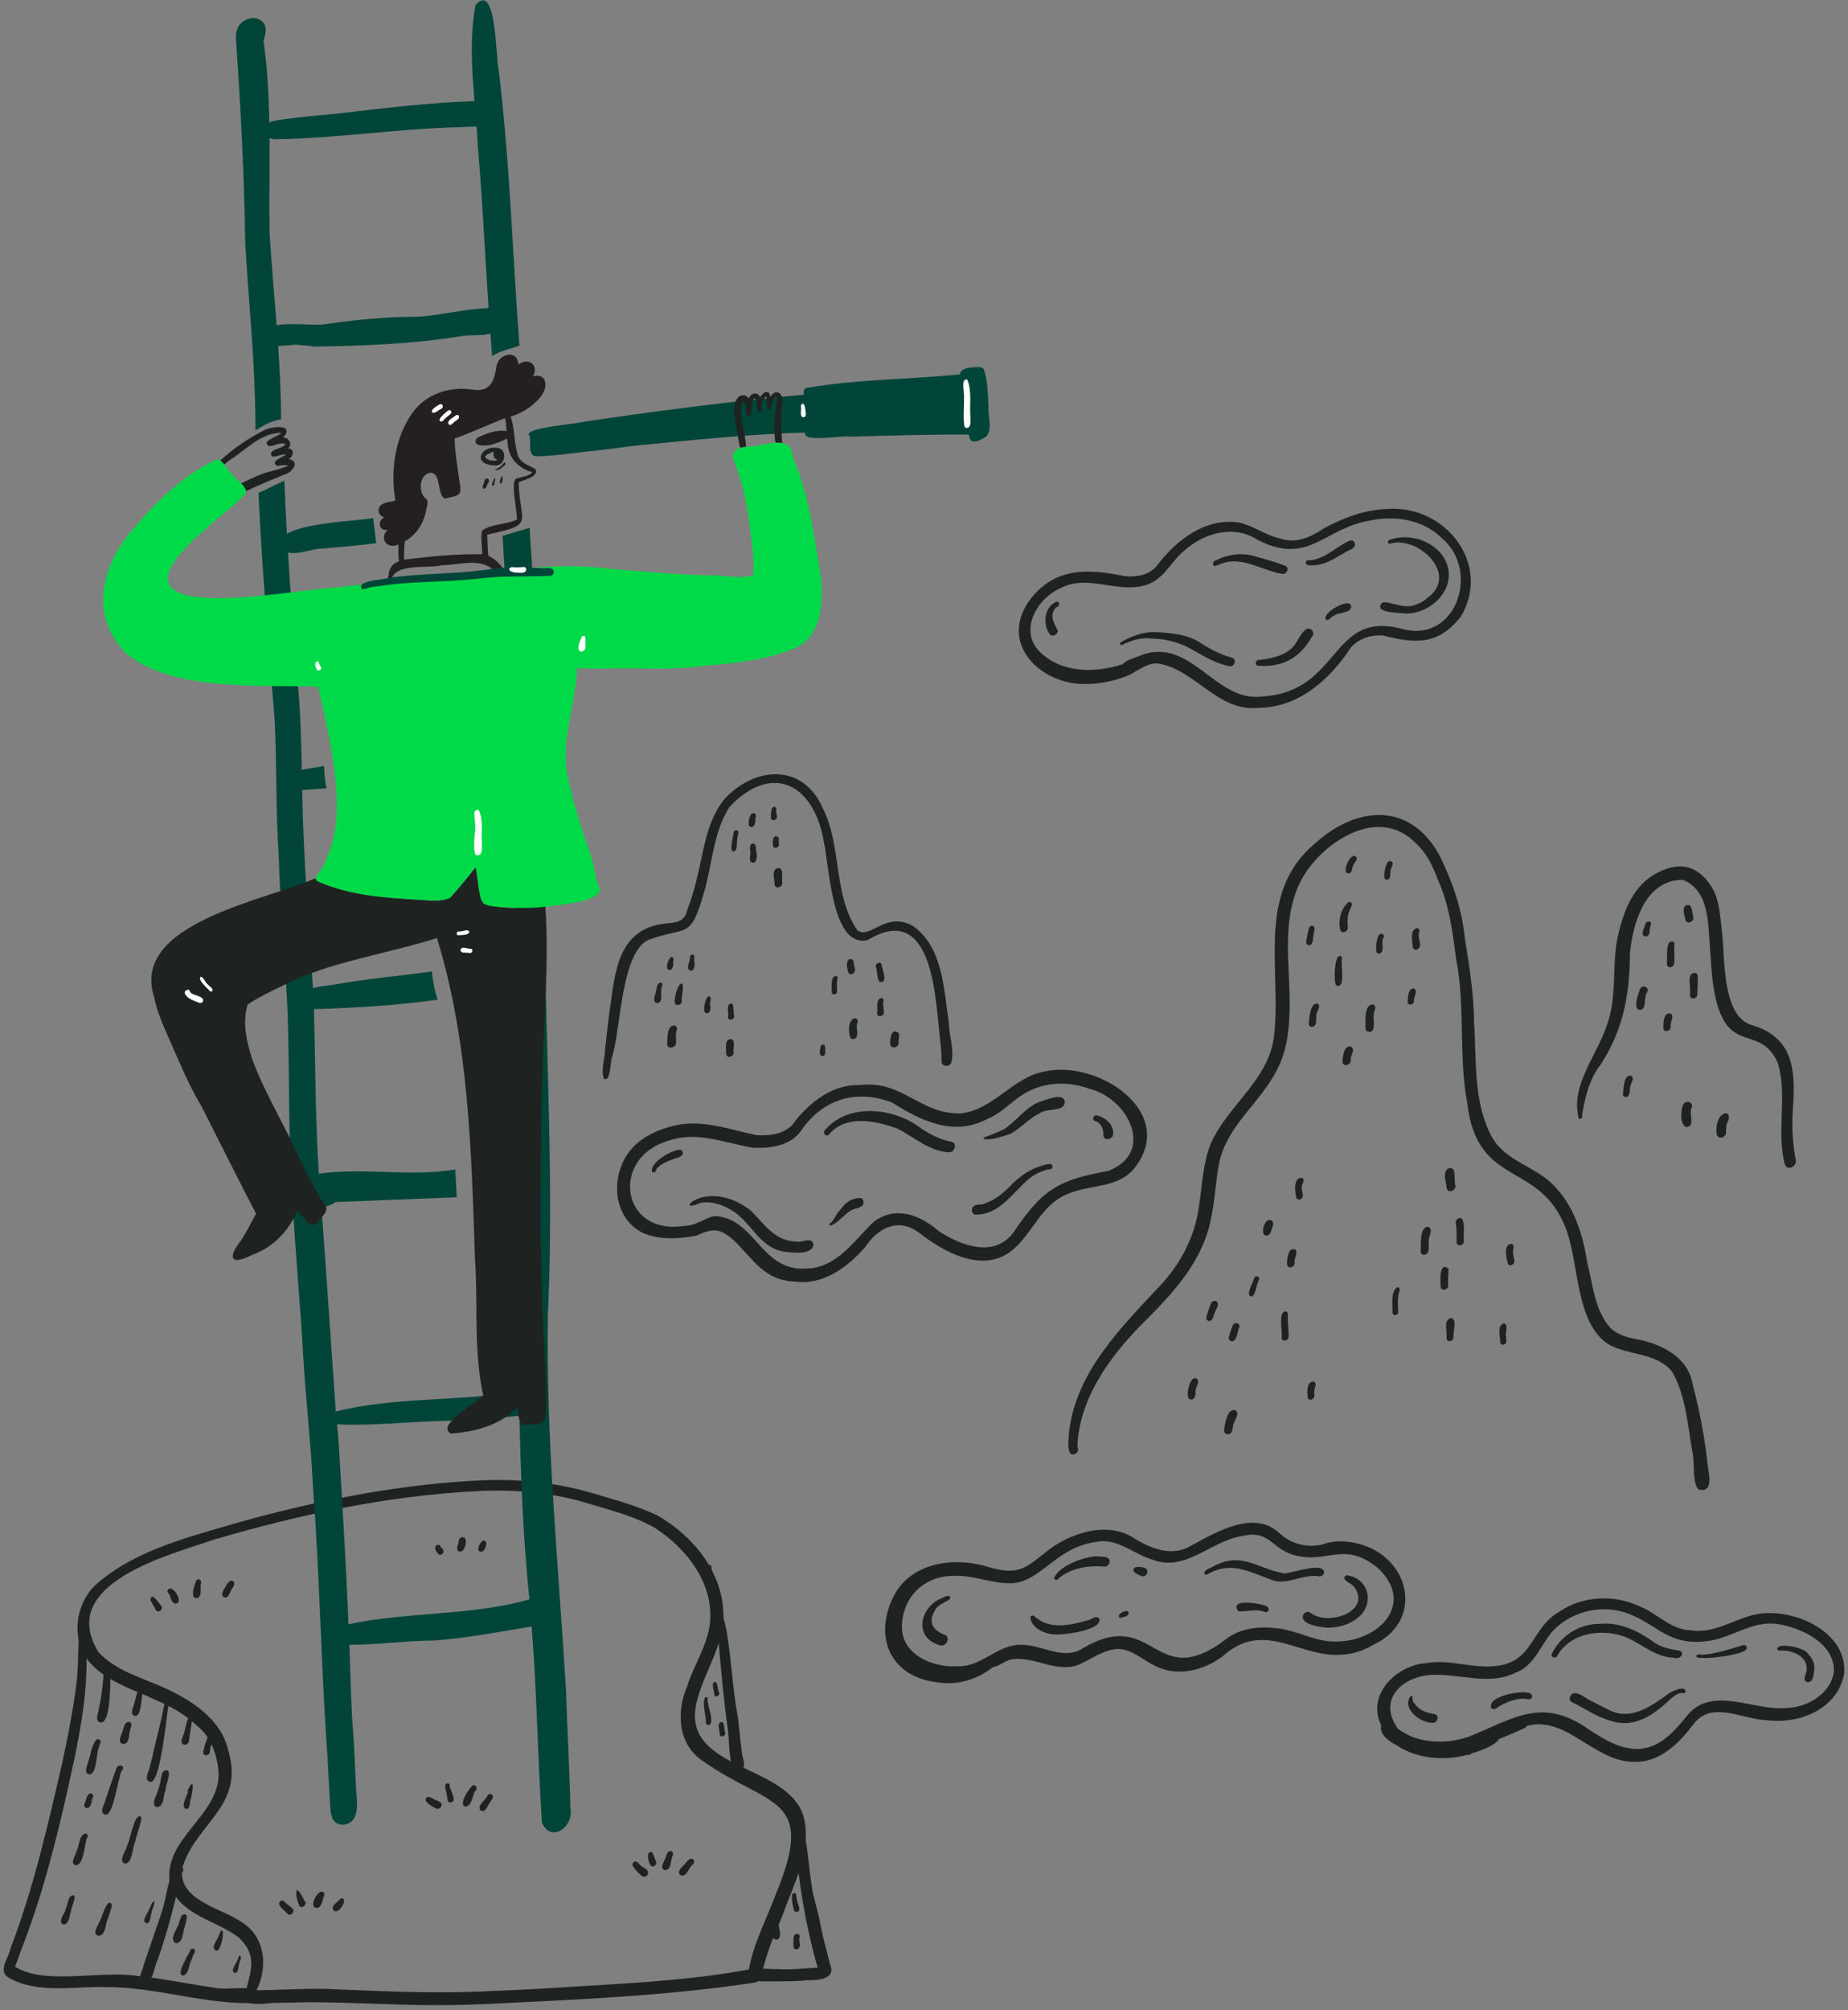 <svg width="332" height="361" viewBox="0 0 332 361" fill="none" xmlns="http://www.w3.org/2000/svg">
<rect x="0" y="0" width="332" height="361" fill="#808080" stroke="none"/>
<g clip-path="url(#clip0_475_19182)">
<path d="M79.546 360.076C71.397 360.124 63.248 359.554 55.098 359.554C53.061 359.624 51.023 359.647 48.982 359.68C47.43 359.874 41.683 360.425 44.19 357.534C45.047 353.818 46.237 351.308 43.099 348.118C39.025 344.755 32.018 344.024 30.508 338.16C29.249 330.137 39.492 326.066 39.271 318.368C39.03 315.163 37.963 311.927 35.359 309.881L35.48 309.996C33.372 307.92 30.765 306.492 28.071 305.32L28.149 305.355C23.894 303.317 18.89 301.986 15.824 298.175C12.504 293.856 13.711 287.154 17.983 283.918C25.042 278.116 34.245 275.947 42.833 273.391C56.369 269.621 70.245 266.823 84.289 265.952H84.279C84.638 265.941 84.995 265.904 85.354 265.902C92.533 265.459 99.672 266.137 106.579 268.174L106.455 268.141C110.384 269.305 114.41 270.384 118.118 272.146C124.582 275.85 129.918 282.404 129.974 290.123C129.941 295.828 126.287 300.548 125.08 305.981C122.504 318.221 142.171 316.576 144.497 326.716C145.737 332.781 142.44 338.657 140.475 344.235C139.2 347.266 137.865 350.291 137.11 353.502C136.943 354.472 136.798 355.761 135.647 356.024C119.762 358.425 103.653 359.086 87.616 359.868H87.649C84.946 359.963 82.247 360.086 79.546 360.076ZM58.733 357.165C67.883 357.536 77.051 358.006 86.212 357.641H86.194H86.308H86.206L86.957 357.606H86.801C91.194 357.412 95.585 357.255 99.97 356.952C111.515 356.209 123.15 355.778 134.545 353.677C135.395 348.789 137.854 344.398 139.522 339.774C139.499 339.836 139.478 339.9 139.454 339.968C146.698 322.352 138.201 324.628 126.351 316.296C121.786 313.349 121.454 307.512 123.425 302.879C124.589 299.134 126.918 295.806 127.49 291.871C128.48 284.642 123.466 278.126 117.672 274.387C113.766 272.136 109.247 271.102 104.963 269.777C98.488 267.894 91.79 267.431 85.08 267.799C85.125 267.799 85.166 267.799 85.21 267.799C69.435 268.655 53.882 271.961 38.747 276.389C30.376 279.243 10.152 284.335 17.669 296.656L17.638 296.617C21.183 300.539 26.769 301.536 31.296 303.95C35.45 306.084 39.806 309.286 40.928 314.063C44.128 324.252 35.392 327.212 32.81 335.212C31.626 341.228 39.634 342.539 43.392 345.155C47.678 347.803 48.171 353.166 46.083 357.41C50.282 357.359 54.512 357.059 58.733 357.165Z" fill="#1E2322"/>
<path d="M44.83 359.717C36.145 359.787 27.803 356.806 19.117 356.837C13.296 356.643 6.764 358.153 1.473 355.103C-0.456 353.826 1.623 351.585 1.886 349.904C6.01 339.149 8.555 327.905 11.153 316.707C12.232 311.715 13.226 306.693 13.814 301.615C14.163 298.123 13.918 294.366 14.497 290.994C16.022 290.317 15.343 295.274 15.504 296.12C15.892 304.798 13.938 313.354 12.062 321.775C9.916 331.262 7.492 340.703 3.951 349.778L3.963 349.747L3.91 349.889L3.922 349.862C3.598 350.754 3.266 351.645 2.942 352.538L2.992 352.4C2.901 352.654 2.798 352.908 2.719 353.176C8.111 356.593 18.35 353.737 24.881 354.864L25.031 354.88H24.98H25.077H25.033L25.182 354.895H25.165C29.697 355.38 34.166 356.327 38.675 356.975C40.509 357.429 45.061 356.465 46.112 357.613C46.667 358.489 45.847 359.754 44.83 359.717Z" fill="#1E2322"/>
<path d="M133.096 355.317C133.197 352.794 138.17 353.714 139.914 353.611C142.243 353.761 144.571 353.431 146.899 353.347C144.746 345.895 143.519 338.269 142.85 330.556C142.677 329.412 142.605 328.247 142.291 327.128C142.05 326.47 141.771 325.591 142.539 325.172C143.094 324.813 143.919 325.341 143.605 326C145.186 330.411 145.205 335.2 146.001 339.777C146.453 341.742 147.07 343.669 147.406 345.662C147.868 348.06 148.547 350.408 149.135 352.777C150.223 355.348 147.068 355.651 145.264 355.591H145.287C142.464 355.878 139.646 355.785 136.817 355.814C135.638 355.505 133.532 356.995 133.096 355.317Z" fill="#1E2322"/>
<path d="M132.223 318.165C130.779 317.084 131.08 312.041 130.699 310.146C129.982 305.004 129.535 299.837 129.083 294.67C128.695 291.625 127.775 288.684 127.325 285.651L127.343 285.738C127.265 284.605 125.917 281.359 127.463 280.988C127.563 281.008 127.652 281.064 127.713 281.145C127.775 281.226 127.804 281.327 127.797 281.429V281.417C128.233 285.28 129.764 288.984 130.513 292.795C131.427 297.974 131.584 303.259 132.566 308.438C132.88 310.767 133.001 313.107 133.4 315.423C133.796 316.562 134.016 318.466 132.223 318.165Z" fill="#1E2322"/>
<path d="M126.827 309.459C126.875 308.227 126.064 305.673 126.699 304.792C127.368 304.546 127.034 305.52 127.197 305.871C127.197 305.854 127.197 305.836 127.197 305.821C127.265 306.754 128.33 309.191 127.446 309.738C127.387 309.767 127.323 309.782 127.259 309.783C127.194 309.783 127.13 309.77 127.071 309.743C127.012 309.717 126.959 309.677 126.917 309.628C126.875 309.579 126.844 309.521 126.827 309.459Z" fill="#1E2322"/>
<path d="M128.325 304.336C128.325 303.754 127.709 302.221 128.41 302.008C128.992 302.085 128.868 303.43 129.186 303.913C129.444 304.443 128.544 304.971 128.325 304.336Z" fill="#1E2322"/>
<path d="M129.295 311.439C129.365 310.768 128.621 309.276 129.702 309.22C130.253 309.462 130.026 310.578 130.284 311.112C130.443 311.725 129.423 312.171 129.295 311.439Z" fill="#1E2322"/>
<path d="M142.666 343.104C142.361 342.192 142.234 341.229 142.293 340.269C142.363 339.961 142.825 339.79 143.009 340.087C143.127 340.607 143.11 341.191 143.319 341.717C143.426 342.223 143.935 342.926 143.319 343.284C143.266 343.319 143.205 343.342 143.142 343.351C143.079 343.361 143.014 343.357 142.952 343.34C142.891 343.323 142.833 343.293 142.784 343.253C142.734 343.212 142.694 343.161 142.666 343.104Z" fill="#1E2322"/>
<path d="M138.938 347.92C138.744 346.973 138.872 345.98 138.874 345.023C138.932 344.412 139.93 344.313 139.881 345.013V344.976C139.674 345.97 140.721 347.679 139.705 348.275C139.632 348.308 139.552 348.325 139.472 348.325C139.392 348.325 139.313 348.307 139.24 348.273C139.167 348.24 139.102 348.191 139.05 348.13C138.998 348.069 138.96 347.997 138.938 347.92Z" fill="#1E2322"/>
<path d="M142.557 349.626C142.516 349.014 142.535 348.4 142.613 347.792C142.708 347.032 143.921 347.142 143.626 347.947C143.455 348.628 144.113 349.742 143.195 350.055C143.125 350.075 143.051 350.08 142.978 350.069C142.906 350.058 142.837 350.031 142.776 349.99C142.715 349.949 142.664 349.895 142.626 349.832C142.588 349.769 142.564 349.699 142.557 349.626Z" fill="#1E2322"/>
<path d="M18.143 309.331C16.92 309.166 17.675 307.672 17.755 306.904C18.103 305.273 18.353 303.622 18.503 301.961C18.503 301.979 18.503 301.996 18.503 302.014C18.503 301.981 18.503 301.948 18.503 301.917C18.503 301.93 18.503 301.944 18.503 301.96C18.546 301.292 18.686 297.433 19.885 299.012C19.778 300.677 20.108 309.321 18.143 309.331Z" fill="#1E2322"/>
<path d="M16.072 318.64C15.005 318.495 15.63 317.171 15.799 316.506C16.311 315.192 16.381 313.568 17.264 312.456C17.332 312.39 17.419 312.346 17.513 312.329C17.607 312.312 17.704 312.323 17.792 312.361C17.88 312.399 17.954 312.462 18.006 312.542C18.058 312.622 18.085 312.716 18.084 312.811C17.997 313.199 17.776 313.529 17.737 313.937C17.242 315.06 17.438 318.553 16.072 318.64Z" fill="#1E2322"/>
<path d="M24.282 308.132C23.211 307.975 23.927 306.711 24.068 306.065C24.404 305.019 24.579 303.898 25.06 302.908C25.343 302.295 26.309 302.65 25.807 303.254C25.293 304.327 25.549 308.233 24.282 308.132Z" fill="#1E2322"/>
<path d="M22.163 313.168C21.169 313.065 21.593 311.956 21.852 311.36C22.241 310.671 22.177 309.192 23.197 309.2C24.024 309.449 23.366 310.432 23.306 310.993C23.094 311.761 23.253 313.12 22.163 313.168Z" fill="#1E2322"/>
<path d="M18.876 325.867C17.745 325.478 18.75 324.107 18.911 323.358C19.52 321.532 20.122 319.704 20.793 317.9C21.01 316.541 22.828 316.958 21.81 318.072C21.218 319.345 20.304 326.375 18.876 325.867Z" fill="#1E2322"/>
<path d="M13.587 334.968C12.496 334.58 13.552 333.27 13.695 332.547C14.266 331.6 14.146 329.504 15.376 329.262C15.779 329.285 15.876 329.805 15.63 330.067C15.137 331.245 15.102 334.931 13.587 334.968Z" fill="#1E2322"/>
<path d="M15.537 324.675C15.463 324.66 15.394 324.63 15.334 324.586C15.273 324.542 15.223 324.485 15.186 324.42C15.149 324.355 15.127 324.283 15.12 324.208C15.114 324.134 15.123 324.059 15.149 323.988C15.508 323.381 15.486 322.063 16.373 322.048C16.447 322.066 16.516 322.101 16.575 322.151C16.633 322.201 16.679 322.263 16.709 322.334C16.738 322.404 16.751 322.481 16.746 322.557C16.741 322.633 16.718 322.708 16.68 322.774C16.387 323.404 16.47 324.716 15.537 324.675Z" fill="#1E2322"/>
<path d="M33.176 313.314C32.127 313.169 32.846 311.975 32.998 311.374C33.281 310.854 33.832 306.785 34.692 307.918C34.438 309.486 34.125 311.052 33.962 312.637C33.931 312.824 33.836 312.994 33.692 313.118C33.548 313.242 33.366 313.311 33.176 313.314Z" fill="#1E2322"/>
<path d="M28.155 324.518C26.814 324.081 28.62 321.658 28.628 320.649C29.043 319.812 28.729 317.769 30.037 317.897C30.865 318.155 29.748 320.614 29.75 321.39C29.307 322.356 29.561 324.483 28.155 324.518Z" fill="#1E2322"/>
<path d="M26.917 319.989C25.721 319.574 26.829 318.082 26.917 317.251C27.274 316.025 27.526 314.773 27.815 313.532C28.329 311.397 28.867 309.278 29.309 307.129C29.462 306.663 29.426 305.541 30.147 305.708C30.203 305.74 30.247 305.79 30.273 305.849C30.299 305.908 30.305 305.973 30.291 306.036C29.95 307.777 28.818 320.688 26.917 319.989Z" fill="#1E2322"/>
<path d="M22.532 334.677C21.03 334.306 22.768 332.224 22.877 331.289C22.865 331.32 22.854 331.349 22.844 331.378C23.438 330.484 24.055 325.686 25.225 326.213C25.844 326.262 24.365 329.943 24.309 330.639C23.783 331.664 23.805 334.559 22.532 334.677Z" fill="#1E2322"/>
<path d="M17.656 347.628C16.536 347.291 17.462 346.039 17.741 345.374C18.403 344.221 18.601 342.733 19.46 341.732C20.801 341.382 19.481 343.866 19.429 344.466C18.87 345.44 19.084 347.59 17.656 347.628Z" fill="#1E2322"/>
<path d="M11.285 345.582C10.315 344.934 11.712 343.642 11.802 342.774C12.211 342.08 12.19 340.312 13.191 340.335C13.823 340.739 12.828 342.303 12.812 342.988C12.456 343.81 12.527 345.718 11.285 345.582Z" fill="#1E2322"/>
<path d="M26.333 345.378C25.248 345.009 26.577 343.62 26.75 342.947C27.07 342.483 27.169 341.521 27.751 341.395C27.784 342.076 27.264 342.92 27.181 343.672V343.645C27.177 343.664 27.173 343.682 27.167 343.7C27.168 343.691 27.168 343.682 27.167 343.672C26.977 344.225 27.117 345.304 26.333 345.378Z" fill="#1E2322"/>
<path d="M36.504 314.672C36.624 313.755 37.552 310.664 38.411 310.384C38.863 310.328 38.945 310.966 38.605 311.16C38.237 312.29 37.829 313.431 37.693 314.614C37.651 315.305 36.488 315.47 36.504 314.672Z" fill="#1E2322"/>
<path d="M33.442 324.855C32.365 324.516 33.586 322.413 33.83 321.693C33.464 321.811 33.813 321.328 33.879 321.194C35.138 318.724 34.49 322.506 34.226 323.231C34.036 323.792 34.232 324.809 33.442 324.855Z" fill="#1E2322"/>
<path d="M25.411 355.782C24.796 354.971 25.605 353.922 25.78 353.066C27.031 349.154 28.434 345.293 29.736 341.399C30.429 339.751 30.794 335.966 32.453 335.227C32.936 335.263 33.157 335.985 32.695 336.226C31.422 341.521 30.151 346.82 28.316 351.962C27.66 353.116 27.427 357.048 25.411 355.782Z" fill="#1E2322"/>
<path d="M26.298 354.682C24.648 354.255 27.041 350.357 27.175 349.154C28.133 346.464 29.078 343.765 29.686 340.971L29.674 341.029C29.868 340.176 30.959 333.901 32.365 335.61C31.12 340.709 30.555 345.867 28.529 350.822C27.875 351.983 27.955 354.621 26.298 354.682Z" fill="#1E2322"/>
<path d="M31.589 348.95C30.177 348.349 32.094 346.108 32.225 345.058L32.193 345.145C32.373 344.724 32.433 344.222 32.757 343.882C34.205 343.189 33.254 345.59 33.126 346.24C32.769 347.13 32.891 348.977 31.589 348.95Z" fill="#1E2322"/>
<path d="M32.813 354.748C31.533 354.554 33.96 350.891 34.245 350.113C34.318 350.02 34.424 349.961 34.541 349.947C34.657 349.933 34.775 349.965 34.867 350.038C34.96 350.111 35.019 350.217 35.033 350.333C35.047 350.45 35.015 350.567 34.942 350.66C34.688 351.025 34.604 351.486 34.436 351.896C33.919 352.703 33.95 354.721 32.813 354.748Z" fill="#1E2322"/>
<path d="M38.786 350.276C37.73 349.736 39.139 348.318 39.316 347.532C39.51 347.276 39.498 346.589 39.931 346.677C40.344 346.954 39.622 350.701 38.786 350.276Z" fill="#1E2322"/>
<path d="M42.135 354.276C41.202 353.923 42.812 352.12 42.872 351.399C42.894 351.257 43.049 351.115 43.198 351.205C43.431 351.711 42.934 352.419 42.909 352.99L42.921 352.939C42.773 353.407 42.851 354.336 42.135 354.276Z" fill="#1E2322"/>
<path d="M28.027 289.155C27.759 288.656 27.476 288.165 27.2 287.671C26.948 287.345 26.948 286.747 27.464 286.729C28.075 287.1 28.541 287.843 29.005 288.418C29.389 288.982 28.44 289.766 28.027 289.155Z" fill="#1E2322"/>
<path d="M31.387 287.971C30.71 287.684 30.691 286.706 30.31 286.14C30.26 286.119 30.214 286.088 30.176 286.048C30.138 286.009 30.109 285.961 30.09 285.91C30.072 285.858 30.065 285.803 30.069 285.748C30.074 285.694 30.09 285.64 30.116 285.592C30.877 284.124 33.347 288.09 31.387 287.971Z" fill="#1E2322"/>
<path d="M34.684 286.402C34.641 285.537 34.897 284.693 35.221 283.905L35.19 283.965L35.181 283.994C35.569 283.199 36.345 283.744 36.077 284.489V284.413C35.984 285.164 36.211 286.028 35.833 286.709C35.507 287.196 34.666 287.05 34.684 286.402Z" fill="#1E2322"/>
<path d="M40.264 286.842C39.385 286.374 40.365 285.29 40.641 284.708C40.881 284.221 41.514 283.454 42.013 284.1C42.001 284.085 41.989 284.071 41.98 284.056C42.35 284.624 41.681 285.15 41.491 285.662C41.223 286.149 40.998 287.057 40.264 286.842Z" fill="#1E2322"/>
<path d="M78.697 279.053C78.45 278.665 77.99 278.172 78.248 277.695C78.442 277.307 79.092 277.307 79.16 277.774C79.302 278.036 79.645 278.162 79.68 278.479C79.76 278.987 79.075 279.463 78.697 279.053Z" fill="#1E2322"/>
<path d="M82.573 278.623C81.749 278.411 82.288 277.458 82.404 276.921C82.388 276.813 82.395 276.702 82.425 276.597C82.454 276.492 82.506 276.394 82.576 276.309C82.645 276.225 82.733 276.157 82.831 276.109C82.929 276.061 83.036 276.034 83.146 276.03C84.232 276.077 83.532 278.861 82.573 278.623Z" fill="#1E2322"/>
<path d="M86.237 278.642C85.43 278.448 86.402 276.478 86.999 276.67C87.847 276.835 87.005 278.985 86.237 278.642Z" fill="#1E2322"/>
<path d="M78.413 324.791C77.722 324.415 76.861 324.042 76.473 323.34C76.432 322.1 77.726 322.964 78.297 323.257L78.272 323.245C78.764 323.439 79.583 323.662 79.267 324.364C79.203 324.529 79.08 324.663 78.922 324.742C78.765 324.821 78.583 324.839 78.413 324.791Z" fill="#1E2322"/>
<path d="M80.676 323.652C80.276 323.361 80.404 322.746 80.27 322.317C80.177 321.756 79.954 321.201 79.995 320.625C80.096 320.018 80.965 320.159 80.784 320.792C80.784 320.772 80.784 320.753 80.784 320.736C80.864 321.578 82.445 323.834 80.676 323.652Z" fill="#1E2322"/>
<path d="M83.596 324.409C82.238 324.143 84.372 320.939 84.97 320.596C85.587 320.425 85.839 321.265 85.387 321.613C84.793 322.455 84.846 324.341 83.596 324.409Z" fill="#1E2322"/>
<path d="M86.413 325.16C85.511 324.362 87.098 323.384 87.461 322.658C87.587 322.379 87.83 322.102 88.171 322.166C89.038 322.466 88.185 323.367 87.921 323.832C87.517 324.337 87.253 325.513 86.413 325.16Z" fill="#1E2322"/>
<path d="M51.681 343.696C51.185 343.114 49.26 341.866 50.624 341.268C50.705 341.255 50.788 341.266 50.862 341.3C50.936 341.335 50.998 341.392 51.039 341.463C51.514 341.955 52.143 342.272 52.591 342.794C53.039 343.316 52.213 344.229 51.681 343.696Z" fill="#1E2322"/>
<path d="M53.775 342.239C53.462 341.478 52.981 340.128 53.334 339.387C54.045 339.732 54.314 340.826 54.801 341.465C55.195 342.064 54.217 342.877 53.775 342.239Z" fill="#1E2322"/>
<path d="M56.767 342.613C55.465 342.365 57.021 339.462 57.931 339.703C58.67 339.968 57.991 340.745 57.952 341.255C57.805 341.837 57.541 342.724 56.767 342.613Z" fill="#1E2322"/>
<path d="M60.001 343.118C59.384 342.536 60.163 341.874 60.622 341.507C60.939 341.21 61.428 340.525 61.804 341.144C62.008 341.789 60.768 343.723 60.001 343.118Z" fill="#1E2322"/>
<path d="M115.375 336.914C114.719 336.453 114.211 335.812 113.731 335.168C113.743 335.185 113.758 335.201 113.774 335.215C113.721 335.156 113.681 335.087 113.657 335.011C113.632 334.936 113.625 334.856 113.634 334.777C113.643 334.699 113.669 334.623 113.71 334.555C113.751 334.487 113.806 334.429 113.871 334.384C114.55 333.951 114.859 335.038 115.447 335.24C115.813 335.521 116.432 335.754 116.44 336.286C116.448 336.817 115.821 337.242 115.375 336.914Z" fill="#1E2322"/>
<path d="M117.071 335.144C116.525 334.842 115.889 332.247 117.131 332.622C117.476 333.068 117.542 333.738 117.866 334.246C118.07 334.725 117.561 335.313 117.071 335.144Z" fill="#1E2322"/>
<path d="M119.432 335.844C118.497 335.572 119.199 334.474 119.432 333.903C119.756 333.406 119.698 332.438 120.447 332.407C120.87 332.407 121.044 332.925 120.825 333.249C120.458 334.076 120.652 335.849 119.432 335.844Z" fill="#1E2322"/>
<path d="M122.209 336.699C121.545 336.088 122.403 335.419 122.82 334.97C123.272 334.561 123.639 333.659 124.36 333.806C124.861 333.989 124.748 334.712 124.335 334.928C123.687 335.496 123.305 337.279 122.209 336.699Z" fill="#1E2322"/>
<path d="M168.464 302.12C159.591 301.127 156.702 293.389 160.922 285.963C164.384 280.288 171.996 279.582 177.836 281.475C183.876 283.253 184.928 280.719 189.416 277.595C193.625 274.898 199.482 273.326 203.93 276.341C206.881 278.159 210.663 279.56 213.893 277.618C218.496 275.148 225.33 270.97 229.932 275.392L229.917 275.379C232.078 277.391 235.458 278.186 238.239 277.125C240.887 276.396 243.765 276.904 246.241 277.994C253.872 281.598 254.972 291.472 246.865 295.292C236.064 301.696 228.849 289.12 219.596 297.485C216.21 300.007 211.447 301.172 207.548 299.167C205.29 298.125 203.303 296.032 200.666 296.121C198.116 296.315 196.025 297.968 193.749 298.965C189.783 300.479 185.817 297.374 181.779 297.974C180.543 298.168 179.575 299.22 178.37 299.388C175.585 301.593 172.001 302.695 168.464 302.12ZM172.188 299.227C176.292 299.299 179.14 295.452 183.122 295.37C186.742 295.153 190.47 297.984 193.954 296.34L193.797 296.418L194.152 296.243L193.995 296.321C207.669 287.797 207.122 304.664 220.659 294.058C223.054 292.403 226.119 292.066 228.956 292.353H228.896L229.047 292.368H229.028H229.073H229.041C232.998 292.638 236.531 295.096 240.548 294.765C248.039 294.489 254.204 287.811 247.512 281.553L247.556 281.594C241.559 276.696 238.602 280.722 232.94 279.37C228.401 278.386 228.316 274.591 223.102 275.85C217.545 276.685 213.003 282.36 207.073 280.094C203.641 279.102 200.728 276.097 196.904 276.894C189.674 277.903 187.225 283.806 182.008 284.302C178.36 284.516 174.922 282.793 171.284 282.989C165.808 282.989 161.956 287.027 162.028 292.475C162.302 296.913 166.708 298.967 170.657 299.239L170.463 299.218C171.031 299.243 171.608 299.247 172.188 299.227Z" fill="#1E2322"/>
<path d="M189.445 283.533C189.412 283.481 189.391 283.422 189.385 283.361C190.211 281.176 194.958 279.441 197.208 279.48C197.87 279.575 198.761 279.434 199.24 279.973C199.601 280.555 199.071 281.36 198.411 281.331C195.609 281.071 192.396 281.564 190.206 283.433C190.056 283.712 189.627 283.821 189.445 283.533Z" fill="#1E2322"/>
<path d="M205.096 283.031C204.483 282.773 202.942 282.222 203.932 281.456C204.632 281.304 206.386 281.32 206.118 282.426C206.004 282.837 205.525 283.196 205.096 283.031Z" fill="#1E2322"/>
<path d="M189.057 293.472C184.569 292.877 184.443 288.903 186.121 290.476L186.084 290.443C188.712 292.708 192.46 291.817 195.476 290.95C196.106 290.806 197.049 289.929 197.519 290.742C197.919 292.847 190.609 293.734 189.057 293.472Z" fill="#1E2322"/>
<path d="M201.05 290.395C200.726 289.812 202.032 289.242 202.469 289.277C203.181 289.679 202.441 290.414 201.846 290.36H201.906C201.615 290.365 201.281 290.74 201.05 290.395Z" fill="#1E2322"/>
<path d="M229.088 283.926C224.916 282.554 221.451 280.14 217.058 282.645L217.11 282.62C216.87 282.771 216.476 282.915 216.361 282.538C216.375 281.774 217.72 281.555 218.257 281.134C223.228 278.611 226.191 281.83 230.708 282.544C232.035 282.569 237.759 280.357 237.887 282.371C237.858 282.568 237.76 282.748 237.61 282.88C237.461 283.011 237.27 283.085 237.071 283.089C234.333 282.575 231.787 284.438 229.088 283.926Z" fill="#1E2322"/>
<path d="M238.287 292.298C237.123 292.155 233.384 291.716 234.146 289.954C234.403 289.527 234.992 289.289 235.423 289.615C238.499 292.12 246.623 289.378 243.225 284.905C242.837 284.349 241.285 283.893 241.541 283.213C241.566 283.15 241.603 283.093 241.65 283.044C241.697 282.996 241.754 282.957 241.816 282.93C241.878 282.903 241.945 282.889 242.013 282.889C242.081 282.888 242.148 282.901 242.21 282.926C245.604 283.508 246.834 287.308 244.62 289.871C243.064 291.592 240.565 292.358 238.287 292.298Z" fill="#1E2322"/>
<path d="M227.121 289.448L227.146 289.465C225.659 288.802 223.981 289.495 222.473 289.339C220.727 286.997 226.179 287.917 227.187 288.311C228.227 288.493 228.112 289.739 227.121 289.448Z" fill="#1E2322"/>
<path d="M169.006 295.484C164.11 294.264 165.098 288.8 169.039 287.044C169.512 286.916 170.482 286.165 170.717 286.895C170.808 287.576 168.468 287.81 167.896 289.349C166.64 291.348 167.768 292.96 169.836 293.602C170.775 294.14 169.995 295.694 169.006 295.484Z" fill="#1E2322"/>
<path d="M293.416 316.378C285.94 316.353 280.742 306.9 272.905 310.427L272.969 310.404L272.817 310.456H272.835H272.81H272.825C269.874 311.582 267.144 313.246 264.198 314.387C264.552 314.707 264.078 315.357 263.661 315.117C259.528 316.225 254.669 315.893 251.049 313.493C249.723 312.798 247.739 311.578 248.138 309.843C245.422 304.284 250.892 299.03 256.288 298.643C260.516 297.891 264.682 299.744 268.9 299.158C275.621 298.354 274.967 292.252 280.348 289.291L280.222 289.376C284.43 286.526 290.09 286.324 294.634 288.497H294.623L294.739 288.548C297.844 289.796 300.184 292.683 303.758 292.758C308.374 293.535 312.132 290.16 316.564 289.739C322.839 289.048 331.939 293.249 331.297 300.541C330.224 306.872 323.219 309.699 317.4 308.9C313.046 308.799 307.47 305.243 304.206 309.676L304.229 309.651L304.216 309.666L304.323 309.548L304.129 309.769C304.137 309.762 304.144 309.753 304.15 309.744L304.045 309.864L304.057 309.849C301.496 313.243 297.985 316.63 293.416 316.378ZM294.702 314.05C298.242 313.737 300.677 311.046 302.788 308.462C307.334 302.349 314.89 307.323 320.963 306.715C324.801 306.62 328.998 304.105 329.487 300.04C329.471 295.104 323.8 292.403 319.562 291.672C314.692 290.822 310.735 294.512 306.046 294.776C299.031 295.44 297.101 290.828 291.105 289.343C286.751 288.268 281.894 289.691 278.856 293.003C276.721 295.556 275.615 299.198 272.206 300.409C267.474 302.71 262.392 300.572 257.46 300.77C251.932 300.921 247.308 305.221 251.218 310.532C254.821 313.163 259.755 313.272 263.89 311.871C272.078 308.524 277.106 304.676 285.447 310.576C288.241 312.41 291.227 314.267 294.702 314.056V314.05Z" fill="#1E2322"/>
<path d="M260.174 315.538C255.801 314.88 248.92 312.627 248.458 307.495C248.581 306.948 249.429 307.127 249.054 307.656C249.654 308.83 250.352 309.985 251.478 310.724L251.408 310.679L251.652 310.838C257.337 314.158 261.618 315.406 267.478 311.615C268.042 311.293 268.925 310.807 269.311 311.615C270.173 313.627 261.666 315.93 260.174 315.538Z" fill="#1E2322"/>
<path d="M264.173 314.16C263.626 313.015 269.767 310.784 270.77 309.946C271.719 309.66 273.698 308.128 274.352 309.346C274.394 309.533 274.373 309.729 274.294 309.904C274.215 310.079 274.082 310.224 273.914 310.316C270.743 311.782 267.49 313.065 264.173 314.16Z" fill="#1E2322"/>
<path d="M300.715 297.702C297.512 297.607 295.073 295.331 292.277 294.072C287.979 292.325 282.051 293.102 279.694 297.481C279.343 297.869 278.619 297.595 278.755 297.044V297.056C279.54 295.412 280.777 294.025 282.321 293.059C283.865 292.092 285.653 291.585 287.475 291.598H287.587C290.981 291.299 294.246 292.842 296.945 294.762L296.928 294.751C298.364 295.915 300.141 296.134 301.878 296.454C302.745 297.229 301.585 298.012 300.715 297.702Z" fill="#1E2322"/>
<path d="M306.3 297.743C305.871 297.626 304.678 297.987 304.775 297.283C305.023 296.881 305.623 297.265 306.02 297.141H305.997C308.304 296.947 310.549 296.231 312.751 295.55L312.672 295.577C313.077 295.399 313.729 295.251 313.815 295.857C314.245 297.052 307.243 297.844 306.3 297.743Z" fill="#1E2322"/>
<path d="M290.769 309.36C288.148 308.939 285.796 307.507 283.505 306.232C282.923 305.829 281.758 305.728 282.044 304.763C282.482 303.467 283.945 304.249 284.708 304.789C286.114 305.679 287.655 306.325 289.124 307.101C292.906 309.019 296.548 306.475 299.542 304.302C300.124 303.811 302.788 302.48 302.827 303.818C302.792 303.908 302.725 303.982 302.639 304.026C302.553 304.069 302.454 304.079 302.361 304.053C301.552 303.859 300.82 304.548 300.227 305.023L300.145 305.093L300.19 305.054C297.617 307.453 294.541 309.907 290.769 309.36Z" fill="#1E2322"/>
<path d="M267.93 306.739C267.121 304.649 272.831 303.667 274.28 303.939C275.726 304.036 275.381 305.369 274.459 305.121C272.682 304.824 270.772 305.551 269.265 306.459C268.886 306.735 268.357 307.193 267.93 306.739Z" fill="#1E2322"/>
<path d="M257.279 309.383C255.11 309.362 251.736 306.769 253.449 304.557C254.049 304.396 253.47 305.399 254.142 305.925L254.097 305.865L254.413 306.282L254.396 306.257L254.475 306.362L254.425 306.296C255.217 307.266 256.536 307.642 257.735 307.817C258.734 308.044 258.174 309.563 257.279 309.383Z" fill="#1E2322"/>
<path d="M324.702 302.077C323.606 301.732 324.636 300.525 324.572 299.762C324.71 297.277 321.751 296.25 319.684 296.413C319.634 296.419 319.583 296.414 319.535 296.398C319.487 296.382 319.443 296.356 319.407 296.321C319.37 296.287 319.341 296.245 319.322 296.198C319.303 296.151 319.294 296.101 319.296 296.05C319.451 294.886 324.395 295.928 324.772 296.939C325.606 297.787 326.149 298.864 325.92 300.075C325.81 300.822 325.746 302.176 324.702 302.077Z" fill="#1E2322"/>
<path d="M142.846 230.145C137.26 229.965 135.337 226.102 131.772 222.675L131.844 222.741C129.283 220.484 128.039 220.552 125.086 221.901C121.904 222.483 118.489 222.725 115.448 221.388C109.901 218.583 109.616 210.839 113.363 206.415C115.398 204.053 118.407 202.75 121.398 202.074C126.338 201.001 131.099 202.862 135.867 203.838C138.521 204.017 141.464 203.619 142.96 201.17C145.832 197.656 149.752 194.705 154.498 194.847C162.199 193.931 165.301 200.177 172.653 199.932C178.61 199.269 182.041 193.273 187.924 192.365L187.757 192.396C197.292 190.293 211.71 199.769 203.778 209.812C200.765 213.482 195.74 212.659 191.783 214.425C187.039 216.293 185.562 221.472 181.849 224.514C176.61 228.801 169.584 224.869 165.065 221.334C161.318 218.602 157.723 220.508 155.406 223.979C152.292 227.551 147.833 230.85 142.846 230.145ZM145.011 227.799C150.394 227.632 153.471 222.733 156.983 219.398C160.973 216.427 165.327 218.208 168.701 221.126C172.675 223.703 178.672 225.942 182.068 221.321C187.256 213.617 189.998 211.925 199.143 210.261C207.68 206.904 202.595 197.115 195.615 195.5C191.587 194.006 186.954 194.336 183.378 196.799C181.379 198.168 179.691 200.029 177.394 200.924C171.379 204.147 165.519 201.325 160.307 198.013C154.009 195.528 147.889 197.324 144.024 202.901C142.144 205.765 138.377 206.258 135.209 206.108C130.187 205.227 125.034 203.033 119.956 204.896C109.625 207.957 111.513 221.971 122.979 220.137C124.944 220.154 126.471 218.814 128.299 218.377C135.762 218.625 136.625 228.48 145.011 227.799Z" fill="#1E2322"/>
<path d="M141.6 224.864C136.422 224.458 135.302 219.669 131.429 217.325L131.526 217.389C129.848 216.299 127.733 215.628 125.734 216.031L125.796 216.02C120.658 218.396 126.706 211.244 134.784 217.298C137.268 219.71 139.08 222.832 142.966 222.952C143.969 223.249 145.766 222 146.145 223.422C146.03 225.292 142.939 224.978 141.6 224.864Z" fill="#1E2322"/>
<path d="M149.008 219.994C148.997 219.936 149.003 219.875 149.028 219.821C149.052 219.766 149.093 219.721 149.144 219.691C149.726 219.194 150.023 218.496 150.438 217.877C150.438 217.891 150.421 217.902 150.413 217.914L150.526 217.751L150.468 217.834C151.244 216.887 151.995 215.719 153.236 215.382C153.877 215.188 154.994 214.78 155.136 215.77C155.225 217.046 153.626 216.866 152.864 217.386C152.063 217.729 149.583 220.551 149.008 219.994Z" fill="#1E2322"/>
<path d="M170.364 206.92C166.862 206.679 164.275 204.215 161.295 202.715C157.546 201.295 152.156 200.142 149.137 203.491C148.626 204.462 147.491 203.491 148.345 202.797C152.666 197.882 161.046 198.996 165.738 202.832C167.356 203.802 169.037 204.704 170.913 205.036C172.108 205.317 171.45 207.131 170.364 206.92Z" fill="#1E2322"/>
<path d="M176.689 204.496C176.684 204.433 176.7 204.37 176.736 204.318C176.771 204.266 176.823 204.227 176.883 204.209C178.053 203.816 179.198 203.355 180.314 202.829L180.236 202.868C182.644 201.376 184.261 198.698 187.07 197.745C188.186 197.483 191.092 196.077 191.312 197.924C191.16 199.759 188.013 198.921 186.74 199.948C184.843 200.86 183.442 202.536 181.624 203.58C180.419 203.986 177.745 204.921 176.689 204.496Z" fill="#1E2322"/>
<path d="M198.212 203.782C198.334 202.812 197.717 201.537 196.717 201.3H196.743C196.056 201.182 196.432 200.136 197.04 200.301H197.008C198.503 200.603 200.113 201.921 199.983 203.574C200.03 204.655 198.229 205.043 198.212 203.782Z" fill="#1E2322"/>
<path d="M175.318 218.128C174.541 218.112 174.382 217.076 174.908 216.626C175.434 216.176 176.185 216.432 176.788 216.17C178.608 215.557 180.13 214.394 181.445 213.023C182.974 211.424 184.771 210.081 186.903 209.408C187.514 209.293 188.908 208.575 189.113 209.468C189.092 210.05 188.477 210.001 188.054 210.034C187.058 210.342 186.111 210.79 185.242 211.365L185.275 211.344L185.25 211.36H185.264C185.24 211.377 185.215 211.393 185.19 211.408H185.205C182.095 213.834 179.796 218.12 175.318 218.128Z" fill="#1E2322"/>
<path d="M117.123 210.409C116.735 208.705 120.91 206.318 122.344 206.479C123.274 207.325 122.048 207.929 121.242 208.032C120.078 208.492 118.794 208.924 117.944 209.879C117.917 210.265 117.528 210.865 117.123 210.409Z" fill="#1E2322"/>
<path d="M226.024 127.114C218.861 127.847 214.867 120.451 208.321 119.188C206.008 118.823 204.331 120.685 202.306 121.456C199.948 122.364 197.443 122.832 194.917 122.835C187.111 122.93 179.65 115.875 184.656 108.234L184.637 108.261C184.691 108.186 184.744 108.11 184.796 108.033L184.705 108.166C184.78 108.054 184.858 107.943 184.936 107.831L184.872 107.926C189.362 101.814 195.35 102.095 202.067 103.463C204.104 103.657 206.481 103.308 207.818 101.606C211.264 97.029 216.586 92.875 222.642 93.845C225.188 94.439 227.326 96.097 229.889 96.676C232.736 97.698 235.431 96.515 237.785 94.916C241.302 92.995 245.148 91.54 249.192 91.398C259.503 90.591 268.054 101.156 262.485 110.662C258.434 115.901 254.266 115.608 248.445 114.119C246.31 113.966 244.033 114.668 242.641 116.351C238.869 122.075 233.248 127.096 226.024 127.114ZM226.713 125.08C241.136 124.232 238.832 109.228 252.244 113.029C261.789 115.276 265.844 102.384 259.093 96.695C255.754 93.35 250.773 92.531 246.266 93.449C237.746 94.832 235.237 101.624 226.007 97C221.777 94.167 216.423 95.642 212.826 98.828C210.655 100.545 209.429 103.339 206.922 104.623C201.735 107.194 195.8 102.877 190.64 105.566C186.339 107.377 182.937 113.19 186.806 117.059C190.733 120.905 196.702 120.879 201.654 119.298C202.43 118.431 203.763 118.196 204.809 117.746L204.677 117.79C205.413 117.496 206.179 117.28 206.96 117.146L206.819 117.173C214.669 115.901 218.855 126.056 226.713 125.08Z" fill="#1E2322"/>
<path d="M220.962 119.669C215.267 118.446 213.886 114.818 206.731 114.663H206.764H206.691H206.718C205.063 114.445 203.443 114.959 201.954 115.633C201.361 116.098 200.79 115.604 201.537 115.245C203.672 114.016 205.967 113.275 208.443 113.564C210.833 113.714 213.431 114.02 215.49 115.328C217.283 116.514 219.227 117.544 221.311 118.101C222.237 118.322 221.802 119.727 220.962 119.669Z" fill="#1E2322"/>
<path d="M225.995 119.551C225.256 119.386 225.652 118.336 226.313 118.518C228.723 118.227 231.62 117.577 232.91 115.315C233.368 114.56 233.758 113.763 234.434 113.169C235.249 112.311 236.455 113.466 235.689 114.345C233.51 118.192 230.419 119.863 225.995 119.551Z" fill="#1E2322"/>
<path d="M238.283 111.3C237.119 110.33 242.527 107.068 242.746 108.859C242.723 110.217 240.484 109.876 239.603 110.605C239.096 110.72 238.84 111.531 238.283 111.3Z" fill="#1E2322"/>
<path d="M230.386 103.053C227.293 102.574 224.519 100.678 221.325 100.82C220.261 100.839 219.274 101.274 218.321 101.652C217.658 101.58 217.908 100.682 218.453 100.622C220.371 99.623 222.568 99.294 224.695 99.687C226.779 100.278 228.894 100.837 230.916 101.613C231.731 101.949 231.176 103.203 230.386 103.053Z" fill="#1E2322"/>
<path d="M235.221 101.501C234.375 101.566 234.364 100.498 235.167 100.623C238.099 100.461 239.993 98.133 242.54 97.068C242.628 97.043 242.719 97.036 242.809 97.047C242.899 97.058 242.985 97.087 243.064 97.131C243.143 97.176 243.212 97.236 243.267 97.308C243.323 97.379 243.363 97.462 243.386 97.549C243.608 98.593 242.3 98.735 241.659 99.183C239.673 100.364 237.657 101.717 235.221 101.501Z" fill="#1E2322"/>
<path d="M252.541 110.178C251.65 110.013 247.461 110.114 247.991 108.734C248.379 107.054 251.788 109.705 254.33 108.589C255.162 108.332 255.922 107.883 256.55 107.279L256.456 107.357C260.531 104.398 258.009 100.063 254.353 98.198H254.367C252.968 97.579 251.274 97.12 249.782 97.628C249.291 97.81 249.2 97.046 249.654 96.949C254.01 95.336 259.998 98.028 260.283 102.993C260.446 107.004 256.358 110.256 252.541 110.178Z" fill="#1E2322"/>
<path d="M188.566 113.847C187.249 112.14 187.646 108.791 189.845 108.055H189.808C190.536 107.97 190.369 109.086 189.738 109.026C188.452 110.533 189.315 111.824 190.039 113.232C190.056 113.964 189.03 114.526 188.566 113.847Z" fill="#1E2322"/>
<path d="M108.626 193.762C108.585 193.745 108.546 193.724 108.51 193.698H108.52C108.491 193.676 108.466 193.652 108.444 193.624C108.46 193.649 108.481 193.67 108.504 193.688C107.893 192.159 108.677 190.163 108.698 188.502C109.045 185.766 109.245 183.011 109.705 180.29C110.603 173.152 111.69 166.32 120.311 165.767C122.098 165.621 123.111 165.088 123.522 163.266C124.189 161.501 124.741 159.696 125.173 157.86C126.433 152.937 126.889 147.285 130.321 143.307C135.836 137.576 144.264 137.073 147.809 145.122C151.288 151.913 149.624 160.774 154.051 167.082C156.434 168.716 159.065 163.543 164.011 166.285C169.444 170.092 169.555 177.799 170.486 183.783C170.5 186.142 171.573 188.729 170.837 190.985C170.348 191.688 169.103 191.486 169.147 190.533C169.196 188.556 168.825 186.589 168.678 184.619C167.944 177.259 166.875 162.142 155.91 168.798C149.313 170.457 148.993 155.093 147.945 150.84C146.121 140.731 138.632 136.895 131.064 144.904C128.13 149.431 127.977 155.171 126.483 160.247C123.961 168.891 123.611 166.196 116.469 168.784C111.576 171.126 111.55 184.569 109.981 189.817C109.598 190.659 109.746 194.101 108.626 193.762Z" fill="#1E2322"/>
<path d="M131.763 152.903C130.946 152.74 131.774 150.126 131.813 149.437C131.845 149.321 131.917 149.22 132.016 149.152C132.116 149.084 132.237 149.055 132.357 149.069C133.022 149.362 132.341 150.342 132.45 150.91V150.846C132.289 151.479 132.593 152.744 131.763 152.903Z" fill="#1E2322"/>
<path d="M134.611 148.347C134.326 147.85 134.611 145.881 135.432 146.034C135.967 146.15 135.781 146.692 135.69 147.064C135.773 147.736 135.504 148.979 134.611 148.347Z" fill="#1E2322"/>
<path d="M134.852 154.742C134.528 154.205 134.906 153.502 134.784 152.899C134.784 152.924 134.784 152.949 134.784 152.975C134.747 152.449 134.557 151.523 135.329 151.486C135.989 151.595 135.717 152.528 135.894 153.011C136.07 153.741 135.971 155.462 134.852 154.742Z" fill="#1E2322"/>
<path d="M138.502 146.876C138.46 146.316 138.518 145.753 138.672 145.213C138.785 144.711 139.6 144.798 139.437 145.349C139.406 145.763 139.536 146.182 139.588 146.593C139.712 147.239 138.608 147.629 138.502 146.876Z" fill="#1E2322"/>
<path d="M138.894 151.86C138.781 151.224 138.81 149.697 139.809 150.326C140.054 150.686 139.809 151.17 139.955 151.581C140.067 152.215 138.996 152.596 138.894 151.86Z" fill="#1E2322"/>
<path d="M139.15 158.828C139.194 157.883 138.451 156.04 139.881 155.887C140.941 155.988 140.329 157.792 140.543 158.564C140.589 159.35 139.272 159.734 139.15 158.828Z" fill="#1E2322"/>
<path d="M118.052 180.139C117.1 179.982 117.746 178.72 117.804 178.107C117.998 177.578 118.008 176.377 118.774 176.458C119.279 176.72 118.759 177.374 118.803 177.816C118.654 178.563 119.178 180.024 118.052 180.139Z" fill="#1E2322"/>
<path d="M119.929 174.023C119.618 173.635 120.111 171.769 120.728 171.873C121.184 171.984 120.949 172.539 120.943 172.869C121.042 173.484 120.707 174.605 119.929 174.023Z" fill="#1E2322"/>
<path d="M123.739 174.143C123.382 173.46 123.97 172.622 123.97 171.887C123.968 171.821 123.98 171.756 124.005 171.695C124.03 171.634 124.068 171.58 124.115 171.535C124.163 171.49 124.22 171.456 124.282 171.434C124.344 171.413 124.41 171.405 124.475 171.411C124.97 171.584 124.634 172.288 124.747 172.688C124.865 173.367 124.735 174.799 123.739 174.143Z" fill="#1E2322"/>
<path d="M121.194 179.908C121.228 178.806 121.546 177.731 122.115 176.786C123.28 175.903 122.309 179.22 122.494 179.749C122.517 180.545 121.2 180.824 121.194 179.908Z" fill="#1E2322"/>
<path d="M119.843 187.525C119.96 186.475 119.729 184.247 121.139 184.133C121.235 184.156 121.323 184.2 121.399 184.262C121.474 184.324 121.535 184.403 121.575 184.492C121.616 184.581 121.636 184.678 121.633 184.776C121.63 184.874 121.606 184.97 121.561 185.056C121.337 185.73 121.483 186.508 121.46 187.218C121.522 188.13 119.981 188.576 119.843 187.525Z" fill="#1E2322"/>
<path d="M126.673 181.852C126.208 181.478 126.741 178.728 127.486 178.919C127.936 179.266 127.416 180.052 127.589 180.574C127.773 181.2 127.519 182.308 126.673 181.852Z" fill="#1E2322"/>
<path d="M130.798 182.636C130.981 181.899 130.344 180.413 131.342 180.193C131.994 180.269 131.664 181.876 131.883 182.431C131.996 183.117 130.829 183.459 130.798 182.636Z" fill="#1E2322"/>
<path d="M130.459 189.28C130.486 188.421 130.053 186.585 131.361 186.591C132.252 186.928 131.619 188.275 131.796 189.026C131.835 189.783 130.579 190.151 130.459 189.28Z" fill="#1E2322"/>
<path d="M149.408 178.219C149.49 177.386 149.102 175.417 150.184 175.24C150.239 175.252 150.291 175.275 150.336 175.308C150.381 175.341 150.419 175.384 150.446 175.433C150.473 175.482 150.489 175.536 150.493 175.592C150.497 175.648 150.489 175.704 150.47 175.756C150.254 176.492 150.406 177.278 150.39 178.032C150.421 178.585 149.494 178.849 149.408 178.219Z" fill="#1E2322"/>
<path d="M152.361 174.564C152.239 173.883 151.94 173.012 152.404 172.405C152.652 172.131 153.18 172.158 153.289 172.537V172.512C153.415 172.925 153.429 173.375 153.53 173.8V173.773L153.547 173.86V173.848C153.918 174.615 152.724 175.49 152.361 174.564Z" fill="#1E2322"/>
<path d="M158.037 176.326C157.455 175.626 157.701 174.477 157.35 173.637C157.156 173.032 158.177 172.515 158.386 173.212C158.446 174.037 159.674 176.61 158.037 176.326Z" fill="#1E2322"/>
<path d="M157.565 181.938C157.759 181.123 157.245 179.336 158.39 179.21C158.451 179.224 158.509 179.25 158.56 179.288C158.61 179.326 158.652 179.373 158.683 179.428C158.714 179.483 158.733 179.544 158.739 179.606C158.745 179.669 158.738 179.732 158.718 179.792C158.584 180.45 158.778 181.123 158.796 181.785C158.838 182.536 157.569 182.811 157.565 181.938Z" fill="#1E2322"/>
<path d="M152.674 186.084C151.855 182.151 154.808 182.336 153.925 183.971C153.788 184.804 154.484 186.187 153.415 186.579C153.333 186.603 153.248 186.608 153.164 186.595C153.08 186.583 153 186.551 152.929 186.504C152.859 186.457 152.799 186.395 152.755 186.323C152.711 186.25 152.683 186.169 152.674 186.084Z" fill="#1E2322"/>
<path d="M147.46 189.555C147.107 189.148 147.388 188.496 147.379 188.003V188.057C147.379 187.541 148.223 187.367 148.225 187.962C148.227 188.558 148.52 189.996 147.46 189.555Z" fill="#1E2322"/>
<path d="M159.933 187.439C159.834 186.546 160.204 184.416 161.44 185.522C161.696 186.059 161.335 186.686 161.44 187.268C161.469 188.174 159.952 188.502 159.933 187.439Z" fill="#1E2322"/>
<path d="M305.165 267.47C303.944 266.356 304.501 262.372 304.026 260.626C303.184 255.864 302.862 250.655 300.448 246.396C297.712 242.884 292.686 243.452 289.079 241.477C283 237.718 283.72 226.924 281.353 220.715C276.675 208.278 265.314 213.47 263.583 197.986C263.595 198.041 263.605 198.093 263.614 198.145C261.971 189.631 263.302 180.822 261.606 172.29C260.983 167.467 260.401 162.627 258.387 158.143C257.434 155.59 256.253 153.027 254.14 151.226L254.151 151.238C247.067 144.154 235.747 152.264 232.93 159.903C229.851 167.981 232.503 176.751 231.422 185.11C230.485 196.056 221.29 199.61 219.097 208.493C218.366 212.16 218.263 215.936 217.401 219.58C215.702 227.052 210.311 232.679 205.032 237.899C199.211 243.854 193.887 251.213 193.545 259.825C194.11 260.541 192.928 261.691 192.272 260.971C191.69 259.9 191.999 258.542 192.039 257.37C193.204 246.409 201.442 238.341 208.594 230.689C212.143 226.851 214.65 222.017 215.374 216.813C215.973 213.045 216.07 209.133 217.45 205.538C220.446 198.516 228.048 193.962 228.898 185.921C230.256 174.11 225.613 160.466 236.139 151.554C243.774 144.569 253.563 143.911 258.797 153.972C261.005 158.553 262.677 163.411 263.164 168.493C263.991 173.538 264.775 178.583 264.827 183.703C265.273 190.561 264.674 198.062 268.069 204.271C270.138 207.88 274.37 209.151 277.577 211.506C282.296 215.117 284.289 221.014 285.144 226.695V226.676C286.169 230.654 286.483 235.386 289.363 238.512C290.707 239.779 292.52 240.231 294.287 240.538C298.682 241.436 303.281 243.765 304.094 248.606C305.385 253.443 306.299 258.373 306.826 263.352C307.08 264.871 307.774 268.203 305.165 267.47Z" fill="#1E2322"/>
<path d="M240.742 166.863C240.422 165.148 240.899 163.204 242.218 162.028C243.447 161.805 242.606 163.081 242.412 163.631L242.445 163.545C242.011 164.515 242.09 165.561 242.145 166.595C242.203 167.401 240.864 167.789 240.742 166.863Z" fill="#1E2322"/>
<path d="M240.039 176.955C239.589 176.402 239.682 171.46 240.765 171.681C240.825 171.695 240.882 171.723 240.931 171.761C240.98 171.8 241.02 171.848 241.048 171.903C241.076 171.959 241.092 172.02 241.094 172.082C241.097 172.144 241.086 172.206 241.062 172.263C240.841 173.206 241.834 177.766 240.039 176.955Z" fill="#1E2322"/>
<path d="M247.267 170.837C247.19 170.232 247.214 169.619 247.337 169.021V169.039C247.498 168.544 247.55 167.62 248.259 167.681C248.324 167.695 248.385 167.723 248.438 167.763C248.491 167.803 248.536 167.854 248.568 167.912C248.6 167.971 248.62 168.035 248.625 168.101C248.631 168.168 248.622 168.235 248.6 168.298C247.981 169.178 248.891 170.781 247.892 171.243C247.824 171.263 247.752 171.269 247.682 171.258C247.612 171.248 247.545 171.223 247.486 171.185C247.426 171.146 247.376 171.095 247.338 171.035C247.3 170.975 247.276 170.908 247.267 170.837Z" fill="#1E2322"/>
<path d="M245.561 185.19C245.472 185.108 245.403 185.007 245.359 184.895C245.316 184.782 245.299 184.66 245.311 184.54C245.31 184.548 245.31 184.557 245.311 184.565C245.333 183.436 245.022 180.283 246.697 180.391C247.506 180.741 246.788 181.577 246.79 182.175C246.646 183.153 247.378 185.859 245.561 185.19Z" fill="#1E2322"/>
<path d="M241.169 190.592C241.281 189.692 241.39 187.746 242.67 187.942C243.641 188.45 242.517 189.595 242.67 190.413C242.705 191.335 241.19 191.667 241.169 190.592Z" fill="#1E2322"/>
<path d="M235.119 183.799C235.216 182.828 235.365 179.974 236.749 180.232C237.435 180.814 236.36 181.68 236.494 182.438C236.388 183.11 236.688 184.237 235.761 184.394C235.678 184.403 235.595 184.394 235.516 184.367C235.438 184.341 235.365 184.299 235.305 184.242C235.244 184.186 235.196 184.117 235.164 184.04C235.132 183.964 235.116 183.881 235.119 183.799Z" fill="#1E2322"/>
<path d="M235.142 169.743C234.255 169.592 234.851 168.385 234.897 167.803C235.08 167.259 235.018 166.103 235.868 166.268C236.45 166.574 235.97 167.399 235.978 167.913C235.798 168.525 236.031 169.685 235.142 169.743Z" fill="#1E2322"/>
<path d="M242.207 156.851C240.93 156.754 242.595 153.036 243.549 153.793C244.075 154.263 243.419 154.783 243.204 155.221C242.824 155.737 243.051 156.818 242.207 156.851Z" fill="#1E2322"/>
<path d="M248.695 157.505C248.663 156.649 248.829 155.797 249.18 155.015C249.235 154.876 249.339 154.762 249.473 154.695C249.606 154.628 249.76 154.612 249.904 154.65C250.589 154.982 249.904 155.764 249.842 156.278C249.648 156.843 250.009 157.831 249.209 157.982C249.143 157.99 249.076 157.983 249.013 157.962C248.949 157.941 248.891 157.907 248.842 157.862C248.794 157.816 248.755 157.761 248.73 157.699C248.704 157.638 248.692 157.571 248.695 157.505Z" fill="#1E2322"/>
<path d="M253.808 170.051C253.754 169.038 253.226 166.888 254.623 166.667C254.695 166.684 254.762 166.716 254.821 166.761C254.879 166.807 254.927 166.864 254.961 166.93C254.995 166.996 255.014 167.068 255.018 167.142C255.021 167.216 255.008 167.289 254.98 167.358C254.979 167.349 254.979 167.34 254.98 167.331C254.487 168.322 255.82 169.997 254.532 170.54C254.452 170.561 254.368 170.564 254.287 170.55C254.205 170.536 254.128 170.505 254.059 170.459C253.991 170.413 253.933 170.352 253.89 170.282C253.846 170.212 253.818 170.133 253.808 170.051Z" fill="#1E2322"/>
<path d="M252.88 179.891C252.991 179.114 252.9 177.517 253.959 177.504C254.889 177.861 253.903 179.041 254.033 179.753C254.058 180.457 252.894 180.709 252.88 179.891Z" fill="#1E2322"/>
<path d="M261.678 223.057C261.653 221.984 261.748 220.899 261.554 219.836C261.513 219.72 261.499 219.596 261.511 219.474C261.524 219.352 261.563 219.233 261.626 219.128C261.689 219.022 261.775 218.932 261.876 218.863C261.978 218.794 262.094 218.748 262.215 218.728C263.399 218.565 262.863 222.075 262.974 222.906C262.997 223.693 261.703 223.981 261.678 223.057Z" fill="#1E2322"/>
<path d="M255.232 224.794C255.306 223.684 254.984 220.286 256.548 220.302C257.638 220.68 256.579 222.025 256.699 222.824C256.524 223.637 257.048 224.972 256.026 225.316C255.939 225.341 255.848 225.347 255.759 225.333C255.669 225.32 255.584 225.287 255.509 225.237C255.433 225.188 255.369 225.123 255.322 225.046C255.274 224.969 255.243 224.883 255.232 224.794Z" fill="#1E2322"/>
<path d="M259.879 213.307C259.862 212.242 259.121 210.773 260.031 209.935C260.187 209.803 260.389 209.737 260.594 209.752C260.798 209.767 260.989 209.861 261.125 210.014L261.1 209.981C261.474 210.835 261.216 211.945 261.462 212.892C261.625 213.835 260.073 214.407 259.879 213.307Z" fill="#1E2322"/>
<path d="M258.839 231.11C258.725 230.188 258.537 226.375 260.242 227.86C260.223 228.83 260.108 229.851 260.166 230.858C260.201 231.607 258.963 231.975 258.839 231.11Z" fill="#1E2322"/>
<path d="M259.866 240.286C260.089 239.186 259.216 237.148 260.591 236.7C261.936 236.7 260.97 239.252 261.133 240.137C261.15 240.907 259.891 241.186 259.866 240.286Z" fill="#1E2322"/>
<path d="M250.178 235.782C250.178 234.618 249.79 231.531 251.148 231.152C251.205 231.165 251.258 231.19 251.305 231.225C251.352 231.26 251.391 231.305 251.419 231.356C251.447 231.407 251.464 231.464 251.469 231.522C251.474 231.58 251.466 231.639 251.447 231.694C251.016 232.918 251.142 234.241 251.194 235.514C251.287 236.123 250.28 236.49 250.178 235.782Z" fill="#1E2322"/>
<path d="M270.854 226.816C270.673 225.809 270.006 223.549 271.502 223.36C271.578 223.377 271.65 223.41 271.713 223.457C271.775 223.504 271.827 223.563 271.865 223.632C271.903 223.7 271.926 223.776 271.933 223.854C271.94 223.932 271.929 224.01 271.903 224.084C271.676 224.81 271.94 225.586 272.047 226.315C272.27 227.022 271.118 227.627 270.854 226.816Z" fill="#1E2322"/>
<path d="M269.515 241.058C269.546 240.051 268.877 238.004 270.171 237.656C271.141 237.897 270.324 239.321 270.576 240.049C270.605 240.555 270.796 241.296 270.14 241.473C270.071 241.493 269.999 241.498 269.928 241.487C269.858 241.476 269.79 241.45 269.731 241.41C269.671 241.371 269.621 241.319 269.584 241.258C269.547 241.197 269.523 241.129 269.515 241.058Z" fill="#1E2322"/>
<path d="M224.775 232.833C223.688 232.511 225.18 230.285 225.316 229.534C225.535 228.939 226.469 229.205 226.187 229.837C225.663 230.559 225.648 232.718 224.775 232.833Z" fill="#1E2322"/>
<path d="M227.501 221.892C226.286 221.907 227.146 218.744 228.197 219.096C228.919 219.239 228.791 220.066 228.518 220.549C228.341 221.094 228.252 221.907 227.501 221.892Z" fill="#1E2322"/>
<path d="M232.876 215.04C232.639 213.992 232.317 211.353 233.949 211.528C234.637 211.99 233.708 212.661 233.883 213.274C233.83 213.965 234.465 214.989 233.617 215.377C233.332 215.494 232.94 215.374 232.876 215.04Z" fill="#1E2322"/>
<path d="M231.226 226.985C231.211 226.1 231.362 224.014 232.651 224.35C233.368 224.932 232.361 226.001 232.592 226.822C232.621 227.656 231.25 227.957 231.226 226.985Z" fill="#1E2322"/>
<path d="M230.241 240.185C230.456 239.048 229.6 235.935 230.823 235.495C230.902 235.487 230.983 235.498 231.057 235.528C231.132 235.557 231.198 235.604 231.25 235.665C231.303 235.726 231.339 235.799 231.357 235.877C231.376 235.955 231.375 236.036 231.354 236.114C231.275 237.424 231.548 238.724 231.496 240.037C231.519 240.796 230.26 241.071 230.241 240.185Z" fill="#1E2322"/>
<path d="M221.212 240.868C220.314 240.597 221.003 239.446 221.15 238.846C221.344 238.326 221.482 237.488 222.215 237.587C222.297 237.606 222.374 237.641 222.441 237.692C222.508 237.742 222.564 237.806 222.605 237.879C222.645 237.952 222.67 238.033 222.678 238.116C222.685 238.2 222.675 238.284 222.648 238.363C222.198 239.143 222.371 240.862 221.212 240.868Z" fill="#1E2322"/>
<path d="M217.134 237.218C216.284 236.947 216.978 235.878 217.091 235.301C217.382 234.68 217.5 233.398 218.449 233.623C219.386 234.147 218.255 235.282 218.123 236.008C217.945 236.493 217.824 237.317 217.134 237.218Z" fill="#1E2322"/>
<path d="M213.622 251.206C212.896 250.527 213.967 246.258 215.22 247.816C215.395 248.493 214.786 249.12 214.776 249.811C214.873 250.519 214.549 251.73 213.622 251.206Z" fill="#1E2322"/>
<path d="M219.908 256.877C220.023 255.849 220.432 252.948 221.849 253.218C222.974 253.831 221.62 255.125 221.527 255.994C221.426 256.602 221.445 257.473 220.65 257.568C220.554 257.579 220.457 257.569 220.365 257.539C220.274 257.509 220.19 257.459 220.119 257.394C220.049 257.328 219.994 257.248 219.957 257.159C219.921 257.07 219.904 256.974 219.908 256.877Z" fill="#1E2322"/>
<path d="M234.911 250.901C234.864 250.019 234.692 248.138 235.918 248.088C235.996 248.107 236.069 248.142 236.133 248.191C236.197 248.24 236.25 248.302 236.289 248.372C236.327 248.442 236.351 248.52 236.359 248.6C236.366 248.68 236.357 248.761 236.331 248.837C236.149 249.363 236.077 249.921 236.122 250.476C236.122 250.447 236.122 250.418 236.122 250.389C236.372 251.173 235.126 251.856 234.911 250.901Z" fill="#1E2322"/>
<path d="M320.635 209.068C319.092 203.053 321.184 196.768 319.368 190.829C319.368 190.842 319.378 190.856 319.384 190.871C315.656 182.528 308.283 192.08 307.299 171.484C307.299 171.538 307.299 171.594 307.299 171.648C307.299 171.546 307.299 171.454 307.286 171.34C307.286 171.396 307.286 171.451 307.286 171.507C307.27 171.175 307.253 170.845 307.237 170.513C307.237 170.568 307.237 170.624 307.237 170.678C306.824 166.239 307.268 159.952 302.305 157.996C295.471 158.043 293.342 165.814 292.797 171.402L292.815 171.208C292.793 179.099 291.466 185.731 286.799 192.264C285.325 194.686 284.642 197.503 284.23 200.294C284.424 200.647 283.949 201.109 283.608 200.858L283.65 200.887C282.038 194.991 286.9 189.56 288.662 184.142C290.511 179.208 289.588 173.839 290.523 168.748C291.482 164.238 293.045 159.451 297.26 156.995C301.472 154.667 304.841 155.095 307.513 159.294C308.927 161.539 308.972 164.339 309.319 166.906C309.932 171.563 309.226 182.221 314.521 184.02C322.129 186.207 322.597 191.921 322.127 198.86C321.865 201.995 322.024 205.15 322.599 208.243C322.958 209.411 321.07 210.407 320.635 209.068Z" fill="#1E2322"/>
<path d="M299.462 173.104C299.551 171.914 299.351 170.653 299.738 169.508C299.899 169.017 300.708 168.872 300.855 169.442C300.785 170.079 300.77 170.72 300.81 171.359C300.733 172.124 301.133 173.48 300.106 173.701C300.023 173.71 299.94 173.701 299.861 173.675C299.781 173.649 299.709 173.606 299.648 173.549C299.587 173.493 299.539 173.423 299.507 173.347C299.474 173.27 299.459 173.187 299.462 173.104Z" fill="#1E2322"/>
<path d="M294.2 181.251C293.544 180.216 294.299 178.751 294.603 177.673C294.935 176.759 296.365 177.166 295.936 178.134C295.217 179.008 295.969 181.953 294.2 181.251Z" fill="#1E2322"/>
<path d="M295.114 167.622C295.114 167.061 295.383 166.559 295.572 166.043C295.567 166.057 295.562 166.071 295.556 166.085C295.64 165.284 296.846 165.245 296.581 166.147C296.193 166.79 296.639 167.991 295.708 168.173C295.631 168.183 295.553 168.175 295.48 168.151C295.406 168.128 295.339 168.088 295.283 168.036C295.226 167.983 295.182 167.919 295.152 167.848C295.123 167.776 295.11 167.699 295.114 167.622Z" fill="#1E2322"/>
<path d="M302.801 165.207C302.627 164.359 301.932 162.508 303.368 162.504C304.134 162.818 303.95 164.037 304.214 164.733C304.367 165.521 303.063 166.095 302.801 165.207Z" fill="#1E2322"/>
<path d="M303.622 178.733C303.636 178.261 303.622 177.79 303.61 177.318C303.61 177.338 303.61 177.357 303.61 177.377C303.595 176.496 303.18 174.681 304.542 174.716C304.641 174.733 304.734 174.775 304.813 174.837C304.892 174.899 304.954 174.979 304.994 175.071C305.036 176.272 305.008 177.475 304.909 178.673C304.86 179.416 303.62 179.598 303.622 178.733Z" fill="#1E2322"/>
<path d="M298.826 184.594C298.868 183.721 298.767 181.812 300.073 181.996C300.946 182.442 299.998 183.509 300.147 184.254V184.243C300.3 185.116 298.905 185.64 298.826 184.594Z" fill="#1E2322"/>
<path d="M291.565 196.494C291.726 195.524 291.621 193.076 293.001 193.153C293.8 193.541 292.96 194.471 292.915 195.094C292.679 195.718 292.956 196.84 292.118 197.016C292.046 197.025 291.972 197.018 291.903 196.996C291.834 196.973 291.771 196.936 291.718 196.886C291.665 196.836 291.624 196.775 291.598 196.707C291.571 196.64 291.56 196.567 291.565 196.494Z" fill="#1E2322"/>
<path d="M302.782 202.36C301.787 201.545 301.977 199.729 302.287 198.586C302.609 197.422 304.396 197.758 303.892 199.003C303.343 200.03 304.747 202.542 302.782 202.36Z" fill="#1E2322"/>
<path d="M308.417 203.658C307.903 199.834 311.093 198.829 310.53 201.174C310.13 201.83 310.051 202.591 310.091 203.344C310.15 204.285 308.582 204.752 308.417 203.658Z" fill="#1E2322"/>
<path d="M96.231 81.952C94.693 81.609 95.486 79.412 95.127 78.277C93.66 76.814 103.931 76.115 104.988 75.718C114.278 74.338 123.588 73.087 132.929 72.031H132.884L133.938 71.915L133.82 71.928C137.343 71.54 140.873 71.214 144.402 70.879C144.338 70.372 144.416 69.594 145.087 69.629C154.1 68.092 163.355 68.139 172.446 67.237C172.601 66.02 174.31 66.039 175.261 65.929C175.77 65.989 176.47 65.806 176.763 66.346C177.506 68.504 177.458 70.855 177.592 73.112C177.477 74.728 178.356 77.051 177.225 78.351C176.299 79.016 174.19 80.142 174.12 78.182C174.041 78.149 173.969 78.102 173.907 78.042C166.885 77.994 159.87 78.215 152.85 78.415C151.438 78.085 144.169 79.579 144.65 77.691C134.825 77.895 125.053 79.012 115.284 79.903L115.394 79.889C112.08 80.252 108.785 80.788 105.463 81.077L105.576 81.065C102.473 81.428 99.357 81.901 96.231 81.952ZM146.486 77.596C146.571 77.596 146.657 77.584 146.74 77.579L146.486 77.596ZM174.584 67.807L174.654 68.084C174.654 67.986 174.654 67.89 174.64 67.787L174.584 67.807Z" fill="#004538"/>
<path d="M97.349 327.285C96.598 315.596 96.46 303.807 95.51 292.081C89.644 293.026 84.081 294.144 78.068 294.604C73.002 294.623 67.761 295.38 62.77 295.366C62.974 300.654 63.017 305.896 63.453 311.234C63.694 314.226 63.793 317.977 63.971 321.312C64.123 323.627 64.802 327.44 61.585 327.696C58.965 327.57 59.431 324.533 59.229 322.663C58.989 319.223 58.94 316.169 58.647 312.845C57.657 297.735 57.396 282.382 56.224 266.975C55.874 259.152 54.914 251.352 54.477 243.552C53.99 234.446 53.069 225.343 52.603 216.247C51.728 204.935 52.066 193.584 51.683 182.229C51.274 172.654 50.325 163.051 50.069 153.596C49.533 145.986 49.741 137.287 49.353 129.398C48.311 115.707 47.025 102.334 46.442 88.517C47.102 88.245 47.74 87.925 48.383 87.603L48.282 87.655C49.198 87.178 50.131 86.728 51.086 86.334C51.565 98.323 52.422 110.295 53.441 122.246C54.361 131.138 54.114 141.067 54.543 150.216C54.955 159.917 55.719 169.326 56.328 179.076C56.68 189.626 56.606 200.208 57.27 210.775C65.419 209.6 73.692 211.383 81.772 210.015C81.918 211.674 81.949 213.341 82.051 215.001C74.785 215.265 67.499 215.584 60.25 215.863C59.567 216.445 58.604 216.653 57.745 216.87C58.69 229.193 59.447 241.264 60.331 253.476C71.038 250.797 82.385 251.691 93.234 249.904C92.766 238.722 93.769 226.366 93.719 215.283C93.804 207.091 93.119 197.238 93.162 189.441C92.593 172.068 93.195 154.49 92.178 137.186C91.714 131.726 91.689 126.157 91.681 120.676C91.613 113.039 90.659 104.094 90.304 96.204C91.912 95.712 93.544 95.306 95.143 94.78C95.871 106.422 96.749 118.117 96.681 129.683C97.991 145.935 97.71 162.349 98.061 178.863C98.542 198.322 99.32 216.946 98.424 236.38C98.094 259.082 100.339 281.076 101.701 303.818C101.92 310.864 102.334 317.789 102.477 324.848C103.114 327.935 99.047 331.138 97.349 327.285ZM60.84 259.032C61.482 269.897 62.182 280.8 62.605 291.682C73.33 289.386 84.5 290.219 95.116 287.219C93.951 276.188 93.594 265.33 93.298 254.233C89.079 254.728 84.832 254.922 80.594 255.126H80.619C73.898 255.242 67.247 256.096 60.553 255.776C60.659 256.866 60.76 257.943 60.84 259.032Z" fill="#004538"/>
<path d="M85.728 211.875C85.668 211.087 85.618 210.297 85.563 209.51C90.09 208.38 89.603 214.232 85.969 214.776C85.882 213.809 85.804 212.841 85.728 211.875Z" fill="#004538"/>
<path d="M88.16 60.682C87.253 48.881 86.819 37.536 85.831 26.059C85.424 17.731 83.891 9.143 85.43 0.916C89.2 -3.453 89.05 10.304 89.524 12.036C91.617 28.869 92.032 45.121 93.319 62.037C91.707 62.741 89.863 62.924 88.396 63.958C88.313 62.935 88.235 61.847 88.16 60.682Z" fill="#004538"/>
<path d="M45.888 76.027C45.833 65.161 44.712 54.658 44.066 43.885C43.871 31.57 43.252 19.268 42.387 6.995C41.999 1.966 49.566 1.982 47.337 7.205C48.951 18.742 48.233 30.318 48.435 41.871C49.112 52.97 50.488 64.235 50.49 75.32C48.804 75.532 47.321 76.411 45.895 77.282C45.891 76.859 45.889 76.441 45.888 76.027Z" fill="#004538"/>
<path d="M56.365 181.224C54.557 181.356 52.896 179.526 54.607 178.108C56.662 176.976 59.241 177.062 61.509 176.565C66.847 175.632 72.253 175.246 77.6 174.431C77.765 176.156 78.045 177.888 78.648 179.518C71.279 180.558 63.797 180.995 56.365 181.224Z" fill="#004538"/>
<path d="M82.106 178.76C82.082 178.612 82.057 178.465 82.034 178.319C82.034 178.375 82.051 178.432 82.061 178.488L82.015 178.209C82.015 178.265 82.034 178.321 82.042 178.377C81.826 176.817 81.368 175.299 80.683 173.88C83.025 173.643 85.397 173.338 87.737 173.249C90.391 173.74 89.871 177.636 87.626 178.368C85.88 178.95 84.013 178.86 82.207 179.039L82.106 178.76Z" fill="#004538"/>
<path d="M53.21 141.936C52.976 141.966 52.739 141.938 52.519 141.852C52.299 141.766 52.104 141.626 51.953 141.446C51.801 141.265 51.698 141.049 51.652 140.817C51.606 140.586 51.62 140.347 51.691 140.122C52.671 137.828 56.119 138.117 58.201 137.541C58.273 138.011 58.257 138.488 58.286 138.961C58.349 139.838 58.479 140.708 58.674 141.565C56.854 141.674 55.032 141.825 53.21 141.936Z" fill="#004538"/>
<path d="M60.952 137.036C63.364 137.036 63.211 140.484 61.234 141.14C61.136 139.773 61.043 138.405 60.952 137.036Z" fill="#004538"/>
<path d="M59.992 137.179H60.031C60.031 137.243 60.04 137.303 60.031 137.373C60.025 137.299 60.007 137.239 59.992 137.179Z" fill="#004538"/>
<path d="M50.566 98.731C47.762 93.808 64.257 93.698 67.058 93.02C67.167 94.536 67.485 96.03 67.561 97.549C64.371 97.984 61.158 98.201 57.96 98.502C55.655 98.539 52.589 100.157 50.566 98.731Z" fill="#004538"/>
<path d="M70.539 96.497C70.533 96.335 70.509 96.175 70.468 96.018C70.468 96.051 70.481 96.084 70.489 96.117C70.256 94.953 69.998 93.789 69.779 92.624C72.932 92.002 72.944 96.581 70.239 97.128C70.331 97.051 70.406 96.954 70.458 96.846C70.51 96.737 70.537 96.618 70.539 96.497Z" fill="#004538"/>
<path d="M69.932 93.42C69.932 93.447 69.944 93.472 69.948 93.499C69.942 93.474 69.938 93.447 69.932 93.42Z" fill="#004538"/>
<path d="M56.639 62.235C53.883 61.858 50.847 61.94 48.272 60.929C47.263 60.065 48.173 58.486 49.37 58.435C52.24 57.954 55.147 58.387 58.034 58.286C64.158 57.725 70.31 57.51 76.424 56.872C79.938 56.255 83.462 55.82 87.015 55.525C88.992 54.469 91.284 55.973 90.286 58.23C88.959 60.863 85.288 59.91 82.862 60.364C74.203 61.777 65.401 62.093 56.639 62.235Z" fill="#004538"/>
<path d="M49.353 62.171C48.35 62.181 47.721 61.045 48.383 60.244C49.531 59.274 51.379 59.501 52.795 59.08C60.054 57.916 67.373 56.858 74.74 56.889C79.219 56.722 83.563 55.372 88.063 55.337C90.391 55.463 89.778 58.962 87.731 59.09C85.924 59.229 84.102 59.196 82.298 59.478C77.022 60.659 71.651 60.242 66.306 60.626C60.628 60.844 55.011 61.928 49.353 62.171Z" fill="#004538"/>
<path d="M49.877 25.001C48.431 25.209 46.316 23.938 47.704 22.446C48.674 21.538 50.156 21.61 51.39 21.365C54.454 20.938 57.541 20.723 60.615 20.395C68.939 19.425 77.234 18.41 85.612 18.146C89.347 16.788 89.916 22.188 86.448 22.712C85.195 22.753 83.943 22.756 82.688 22.836H82.812C71.808 23.067 60.892 24.799 49.877 25.001Z" fill="#004538"/>
<path d="M88.652 83.579C84.615 83.282 86.59 79.752 89.623 80.486C91.229 80.932 90.796 83.914 88.652 83.579ZM88.973 82.719C89.127 82.703 89.278 82.667 89.423 82.611C88.763 82.481 88.464 81.654 88.751 81.082C88.614 81.126 88.478 81.18 88.342 81.235C87.892 81.409 87.405 81.6 87.116 82.011C87.486 82.655 88.301 82.744 88.973 82.723V82.719Z" fill="#1E2322"/>
<path d="M89.025 84.372C88.899 84.131 89.26 84.211 89.382 84.127H89.365C89.612 84.022 89.837 83.87 90.026 83.679V83.689L90.081 83.636L90.063 83.654C90.208 83.517 90.333 83.36 90.434 83.188C90.649 82.883 90.99 83.299 90.729 83.51C90.238 83.865 89.681 84.593 89.025 84.372Z" fill="#1E2322"/>
<path d="M86.96 87.764C86.433 87.541 86.96 86.846 87.034 86.466C86.993 86.153 87.341 85.798 87.647 85.975C87.706 86.016 87.754 86.071 87.788 86.133C87.823 86.196 87.843 86.266 87.847 86.337C87.851 86.409 87.839 86.48 87.812 86.546C87.785 86.612 87.743 86.672 87.69 86.72C87.449 87.038 87.436 87.742 86.96 87.764Z" fill="#1E2322"/>
<path d="M88.565 87.234C88.066 87.024 88.687 86.338 88.784 86.002C88.776 85.977 88.776 85.95 88.786 85.925C88.796 85.9 88.814 85.88 88.838 85.868C88.862 85.856 88.888 85.852 88.914 85.858C88.94 85.864 88.963 85.879 88.978 85.901C89.054 86.081 88.934 86.289 88.893 86.464C88.778 86.704 88.909 87.183 88.565 87.234Z" fill="#1E2322"/>
<path d="M89.98 86.8C89.531 86.829 89.98 85.647 90.152 85.548C90.461 85.5 90.294 86.887 89.98 86.8Z" fill="#1E2322"/>
<path d="M80.998 257.432C78.198 255.917 85.823 251.861 86.819 250.559C85.032 242.604 85.913 234.334 85.338 226.235C84.683 206.832 84.25 187.132 78.499 168.441C70.023 171.169 61.067 172.395 52.865 175.983L52.974 175.938C50.141 177.351 47.153 178.631 44.518 180.364C43.47 183.519 44.314 187.044 45.284 190.13L45.255 190.046C47.092 195.109 49.795 199.777 52.17 204.599C54.138 208.708 55.991 212.89 58.573 216.66C58.925 217.766 57.619 218.579 57.132 219.454C55.704 221.138 54.468 218.191 53.352 217.471C51.91 221.047 48.971 224.107 45.278 225.339L45.373 225.3C41.687 227.24 40.664 226.133 43.256 222.811C44.304 221.258 45.088 219.578 46.002 217.96C42.686 211.557 39.451 205.095 36.192 198.655C33.931 194.938 32.311 190.894 30.547 186.934C29.426 184.342 28.188 181.784 27.681 178.979C23.391 165.695 48.068 161.642 56.674 157.699C56.688 157.706 56.703 157.712 56.718 157.716L56.687 157.705L56.726 157.718C56.733 157.87 56.792 158.014 56.892 158.128C56.992 158.242 57.128 158.318 57.277 158.345C63.059 160.897 69.686 161.255 75.947 161.616C77.513 161.76 79.389 161.874 80.825 161.261C82.436 159.468 83.979 157.621 85.455 155.718C85.868 157.887 85.876 160.316 86.852 162.292C90.36 163.314 94.334 163.151 97.968 162.808C98.69 172.967 97.65 183.208 97.462 193.387C97.105 202.443 97.176 211.528 97.073 220.593C97.297 225.933 97.242 231.278 97.516 236.618C97.71 242.552 98.403 248.477 98.02 254.417C97.857 256.163 95.459 255.633 94.231 255.903C93.012 255.529 93.201 253.778 92.888 252.766C89.906 255.928 85.216 257.17 80.998 257.432ZM56.414 218.173C56.414 218.173 56.414 218.173 56.425 218.162C56.342 218.08 56.264 217.993 56.189 217.904C56.262 217.997 56.338 218.088 56.414 218.175V218.173Z" fill="#1E2322"/>
<path d="M69.74 103.952C69.721 103.9 69.711 103.845 69.711 103.789C69.953 103.75 70.196 103.704 70.439 103.669C70.308 103.906 69.936 104.352 69.74 103.952Z" fill="#1E2322"/>
<path d="M88.79 102.468C88.668 102.357 88.544 102.25 88.418 102.146C89.039 102.058 89.666 102.014 90.294 102.012C90.356 102.116 90.416 102.223 90.476 102.33C90.271 102.377 90.061 102.419 89.852 102.452C89.531 102.497 89.207 102.52 88.881 102.569C88.858 102.532 88.825 102.499 88.79 102.468Z" fill="#1E2322"/>
<path d="M44.114 87.831C43.873 87.475 43.597 87.143 43.289 86.842C44.511 86.197 45.77 85.625 47.059 85.13L46.961 85.171C48.522 84.527 50.278 84.383 51.782 83.594L51.695 83.582L51.763 83.592C51.105 83.431 50.461 83.592 49.822 83.669C48.365 82.907 50.828 82.076 51.406 81.64C50.558 81.479 49.772 82.073 48.963 81.987C47.977 81.172 49.613 80.664 50.242 80.452H50.232L50.284 80.431H50.267C50.62 80.26 51.062 80.144 51.293 79.808C51.23 79.741 51.156 79.685 51.074 79.643L51.126 79.67C50.216 79.441 49.264 80.068 48.35 80.13C46.646 79.123 50.096 78.467 50.511 77.718C46.918 77.718 44.254 80.707 41.413 82.532C41.025 82.82 40.637 83.114 40.282 83.436C40.066 83.175 39.831 82.929 39.581 82.699C41.932 80.548 44.566 78.726 47.409 77.286C48.728 76.554 53.069 76.034 50.878 78.597C51.926 78.522 52.595 79.816 51.757 80.538C52.983 80.551 52.727 82.005 51.889 82.437C54.132 82.889 52.329 84.985 50.952 85.278C48.689 86.209 46.417 87.108 44.219 88.198C44.217 88.069 44.18 87.942 44.114 87.831Z" fill="#1E2322"/>
<path d="M132.399 77.369C132.176 75.429 131.152 72.852 132.702 71.249C133.305 70.809 134.171 70.881 134.522 71.597C134.749 70.599 136.245 70.229 136.54 71.374C137.083 70.454 138.119 69.755 138.416 71.263C139.538 69.48 140.83 70.875 140.572 72.481C140.153 74.82 140.349 77.251 140.529 79.606C140.132 79.54 139.728 79.52 139.326 79.548C138.841 76.865 139.26 74.127 139.642 71.517C139.642 71.538 139.642 71.558 139.656 71.579C139.654 71.513 139.635 71.45 139.601 71.393C139.567 71.337 139.519 71.29 139.462 71.257C138.764 71.645 138.641 72.47 138.55 73.188C137.52 74.569 137.949 71.614 137.621 71.18C137.066 71.696 136.664 72.437 136.845 73.211C136.988 73.657 136.489 74.286 136.098 73.818C135.752 73.168 136.243 71.969 135.595 71.535H135.651C134.512 71.651 135.651 75.658 134.149 74.527C133.897 73.978 134.289 71.87 133.313 72.212C132.626 74.835 133.95 77.61 134.023 80.285C133.669 80.292 133.316 80.329 132.968 80.396C132.725 79.383 132.56 78.372 132.399 77.369Z" fill="#1E2322"/>
<path d="M92.578 163.025C84.896 162.637 86.858 162.932 85.455 155.712C83.975 157.616 82.432 159.464 80.825 161.256C79.391 161.869 77.513 161.754 75.947 161.611C69.686 161.256 63.059 160.891 57.277 158.339C56.468 158.145 56.681 157.253 57.219 156.865C57.924 155.926 58.469 154.877 58.831 153.76C60.702 149.264 60.737 145.188 60.298 140.436C59.807 134.669 58.414 128.963 57.172 123.312C46.809 122.924 30.834 124.282 22.52 117.22C15.709 109.986 18.502 100.841 24.602 94.205C28.667 89.562 33.256 85.123 38.912 82.536C40.158 82.517 40.905 84.671 41.886 85.377C42.575 86.43 45.36 87.917 43.604 89.129C41.607 91.33 38.957 92.999 36.83 95.115L36.855 95.088C16.342 112.675 48.633 106.554 58.393 105.684C64.096 105.16 69.693 104.379 75.408 103.674C78.836 103.699 82.067 103.273 85.451 103.23H85.428C87.207 103.036 89.089 103.218 90.808 102.712C97.017 101.505 103.5 101.414 109.75 102.155H109.672C115.493 102.593 121.291 103.187 127.123 103.319C129.828 103.193 132.681 104.054 135.31 103.319V103.292C135.578 100.279 135.116 97.811 134.753 94.96C134.194 90.775 133.49 86.632 131.842 82.709C130.983 80.681 133.356 80.14 134.889 80.196C136.73 80.091 140.26 78.686 141.627 80.12C142.266 80.084 142.353 82.338 142.792 82.94C145.337 89.261 146.168 95.82 147.315 102.522V102.489C148.025 107.559 147.955 114.713 142.163 116.653C137.312 118.543 132.036 119.108 126.895 119.533L126.547 119.558H126.582C122.232 120.198 117.946 120.072 113.561 120.006C110.307 119.952 106.977 120.186 103.676 119.971C103.465 126.557 100.601 133.014 102.014 139.568C102.968 144.078 104.299 148.337 105.828 152.673C106.698 154.699 106.798 157.119 107.549 159.143C109.296 161.772 100.417 162.548 98.894 162.689C98.764 162.78 98.614 162.836 98.457 162.853C98.3 162.87 98.141 162.847 97.995 162.786C96.22 163.103 94.384 163.027 92.578 163.025ZM87.803 160.949H87.818C87.8 160.914 87.785 160.877 87.773 160.838L87.803 160.949ZM42.319 121.232H42.329C42.108 121.232 41.888 121.232 41.677 121.232H42.319ZM95.678 103.214L96.078 103.183C95.952 103.195 95.818 103.199 95.686 103.214H95.678Z" fill="#00DA49"/>
<path d="M64.99 105.743C64.02 104.214 68.828 104.161 69.711 103.789C69.953 103.75 70.196 103.703 70.439 103.668C70.92 103.6 71.409 103.583 71.884 103.521C77.406 102.908 82.944 103.055 88.425 102.145C91.413 101.788 94.423 101.938 97.419 102.031C98.055 102.114 98.956 101.771 99.404 102.349C99.452 102.444 99.479 102.549 99.483 102.655C99.488 102.762 99.47 102.868 99.43 102.967C99.391 103.066 99.331 103.156 99.255 103.23C99.178 103.305 99.087 103.362 98.987 103.399C94.766 103.614 90.5 103.352 86.285 103.872L86.365 103.861C80.156 104.621 73.853 104.291 67.658 105.318C67.386 105.356 67.115 105.393 66.841 105.426C66.218 105.44 65.559 105.931 64.99 105.743Z" fill="#004538"/>
<path d="M69.794 103.37C69.884 102.186 70.46 101.166 71.661 100.818C71.562 99.807 71.579 98.791 71.576 97.776C69.565 98.729 68.046 96.701 69.66 95.139C68.071 95.43 67.699 93.526 69.065 92.892C68.792 92.847 68.541 92.714 68.352 92.513C68.163 92.311 68.045 92.053 68.018 91.778C67.99 91.502 68.054 91.226 68.2 90.991C68.346 90.756 68.565 90.576 68.824 90.478C69.513 90.125 70.308 90.143 71.032 89.896C70.134 84.582 70.902 78.691 74.046 74.207C76.432 70.815 80.631 69.365 84.659 69.938C88.123 70.557 88.811 68.465 89.24 65.553C89.733 63.44 93.047 62.764 93.106 65.458C94.935 64.109 96.868 65.496 95.75 67.592C96.749 67.251 97.937 67.631 97.96 68.83C97.96 68.809 97.96 68.789 97.96 68.768L97.978 68.917V68.855C98.079 70.12 97.26 71.24 96.383 72.066L96.4 72.051C95.096 73.342 93.491 74.289 91.73 74.806C92.525 77.005 92.312 79.43 92.997 81.65C93.422 83.153 95.003 83.516 96.175 84.252C96.718 85.057 95.546 85.722 94.891 85.934C94.417 86.149 93.921 86.322 93.439 86.499L93.173 86.605C93.321 93.833 96.278 94.126 87.999 95.909L88.076 95.892C87.894 95.934 87.713 95.979 87.533 96.035C87.595 97.291 87.587 98.558 87.727 99.8C88.757 100.307 89.64 101.068 90.294 102.012C89.665 102.015 89.038 102.061 88.416 102.149C85.936 100.174 82.362 101.507 79.453 101.495C76.931 102.138 71.636 101.129 70.437 103.673C70.194 103.707 69.951 103.754 69.709 103.793C69.716 103.648 69.745 103.506 69.794 103.37ZM77.251 84.904C75.334 85.222 75.146 88.253 76.362 89.442C77.245 89.83 76.556 91.235 76.504 91.965C75.998 94.134 74.7 96.13 72.722 97.217C72.599 98.307 72.558 99.404 72.602 100.5C77.228 99.939 81.953 99.445 86.621 99.53C86.65 98.137 86.32 96.619 86.596 95.286C88.385 94.017 90.897 94.248 92.867 93.307C92.997 92.16 91.509 85.847 92.923 85.922C93.812 85.6 95.001 85.546 95.64 84.811C92.975 84.023 91.219 82.129 91.177 79.263C91.177 79.201 91.163 79.137 91.157 79.069C91.157 79.092 91.157 79.116 91.157 79.139C91.144 79.007 91.13 78.873 91.119 78.739C90.223 79.209 89.278 79.578 88.301 79.839L88.375 79.824C87.463 80.109 84.566 80.282 85.672 78.66C87.302 77.853 89.151 77.125 91.006 77.404C90.927 76.628 90.925 75.852 90.752 75.088C87.725 76.252 84.752 77.653 81.681 78.749C81.691 81.271 82.222 83.757 82.513 86.252C83.058 89.163 82.616 88.897 79.896 89.529C78.442 88.771 79.349 84.814 77.251 84.9V84.904Z" fill="#241F20"/>
<path d="M56.92 120.218C56.144 118.895 57.203 118.313 57.308 119.137C57.396 119.35 57.511 119.551 57.65 119.735C57.949 120.171 57.194 120.734 56.92 120.218Z" fill="white"/>
<path d="M104.033 116.834C103.667 116.18 104.26 114.938 104.552 114.296C105.51 113.764 105.089 115.387 105.165 115.876V115.792C105.378 116.469 104.715 117.422 104.033 116.834Z" fill="white"/>
<path d="M85.422 153.491C84.809 151.745 85.559 149.577 85.336 147.693C85.373 147.012 84.754 145.213 85.983 145.462C86.844 147.07 86.448 149.199 86.553 150.998C86.535 151.844 86.904 154.094 85.422 153.491Z" fill="white"/>
<path d="M92.766 102.822C92.165 102.861 90.808 102.359 91.883 101.835C92.602 101.921 93.328 101.914 94.045 101.813C94.106 101.806 94.169 101.813 94.228 101.832C94.287 101.852 94.341 101.884 94.387 101.926C94.433 101.968 94.468 102.02 94.492 102.078C94.516 102.135 94.526 102.197 94.524 102.26C94.442 103.094 93.348 102.805 92.766 102.822Z" fill="white"/>
<path d="M144.107 74.888C143.669 74.455 143.995 73.656 143.913 73.089C143.886 73.038 143.873 72.981 143.877 72.924C143.88 72.866 143.899 72.81 143.933 72.763C144.321 71.987 144.662 73.052 144.656 73.462C144.753 73.982 145.023 75.142 144.107 74.888Z" fill="white"/>
<path d="M173.235 76.448C173.012 74.767 173.235 73.099 173.177 71.418C173.338 70.668 172.51 67.914 173.759 68.149C174.675 70.223 174.128 72.779 174.341 75.018C174.34 75.009 174.34 75.001 174.341 74.993C174.341 75.022 174.341 75.051 174.341 75.078V75.066C174.307 75.66 174.518 76.698 173.74 76.857C173.619 76.87 173.498 76.834 173.403 76.757C173.308 76.68 173.248 76.569 173.235 76.448Z" fill="white"/>
<path d="M77.787 74.148C77.028 73.665 78.611 72.846 79.009 72.609C79.546 72.388 79.752 73.192 79.288 73.411C78.786 73.624 78.341 74.125 77.787 74.148Z" fill="white"/>
<path d="M79.081 75.642C79.04 75.609 79.008 75.566 78.987 75.517C78.967 75.469 78.958 75.416 78.962 75.363C78.965 75.308 78.977 75.255 78.997 75.204C79.385 74.622 79.987 74.139 80.532 73.708C81.039 73.434 81.308 74.18 80.844 74.416H80.854C80.561 74.622 80.299 74.87 80.022 75.097L80.035 75.086L79.991 75.123H80.002C79.698 75.297 79.508 75.918 79.081 75.642Z" fill="white"/>
<path d="M80.751 76.293C79.944 75.662 81.495 74.934 81.935 74.566C82.015 74.515 82.111 74.496 82.204 74.515C82.296 74.533 82.379 74.586 82.434 74.663C82.692 75.276 81.764 75.546 81.444 75.93C81.375 75.987 81.31 76.048 81.25 76.114V76.102L81.229 76.126C81.248 76.105 81.265 76.082 81.279 76.058L81.308 76.001C81.265 76.109 81.186 76.197 81.084 76.25C80.981 76.303 80.864 76.318 80.751 76.293Z" fill="white"/>
<path d="M35.846 180.106C34.909 179.718 33.671 179.398 33.202 178.422C33.008 177.84 34.032 177.395 34.139 178.103C34.626 178.88 36.7 178.769 36.479 179.786C36.43 179.907 36.339 180.006 36.223 180.065C36.106 180.124 35.972 180.138 35.846 180.106Z" fill="white"/>
<path d="M37.711 177.995C37.286 177.45 35.588 176.107 35.984 175.453C36.539 175.259 36.88 176.546 37.369 176.812C37.583 177.175 38.458 177.502 38.101 177.976C38.077 178.003 38.047 178.025 38.014 178.04C37.982 178.056 37.946 178.065 37.91 178.067C37.874 178.068 37.837 178.063 37.803 178.051C37.769 178.039 37.738 178.02 37.711 177.995Z" fill="white"/>
<path d="M82.325 167.962C81.863 167.927 82.028 167.224 82.436 167.257C82.987 167.422 84.089 166.66 84.308 167.366C84.085 168.041 82.921 167.855 82.325 167.962Z" fill="white"/>
<path d="M84.434 171.148C83.93 170.989 82.653 171.319 82.731 170.527C83.045 169.834 84.021 170.445 84.605 170.381C85.065 170.471 84.849 171.187 84.434 171.148Z" fill="white"/>
</g>
<defs>
<clipPath id="clip0_475_19182">
<rect width="330.676" height="360" fill="white" transform="translate(0.662 0.07)"/>
</clipPath>
</defs>
</svg>

